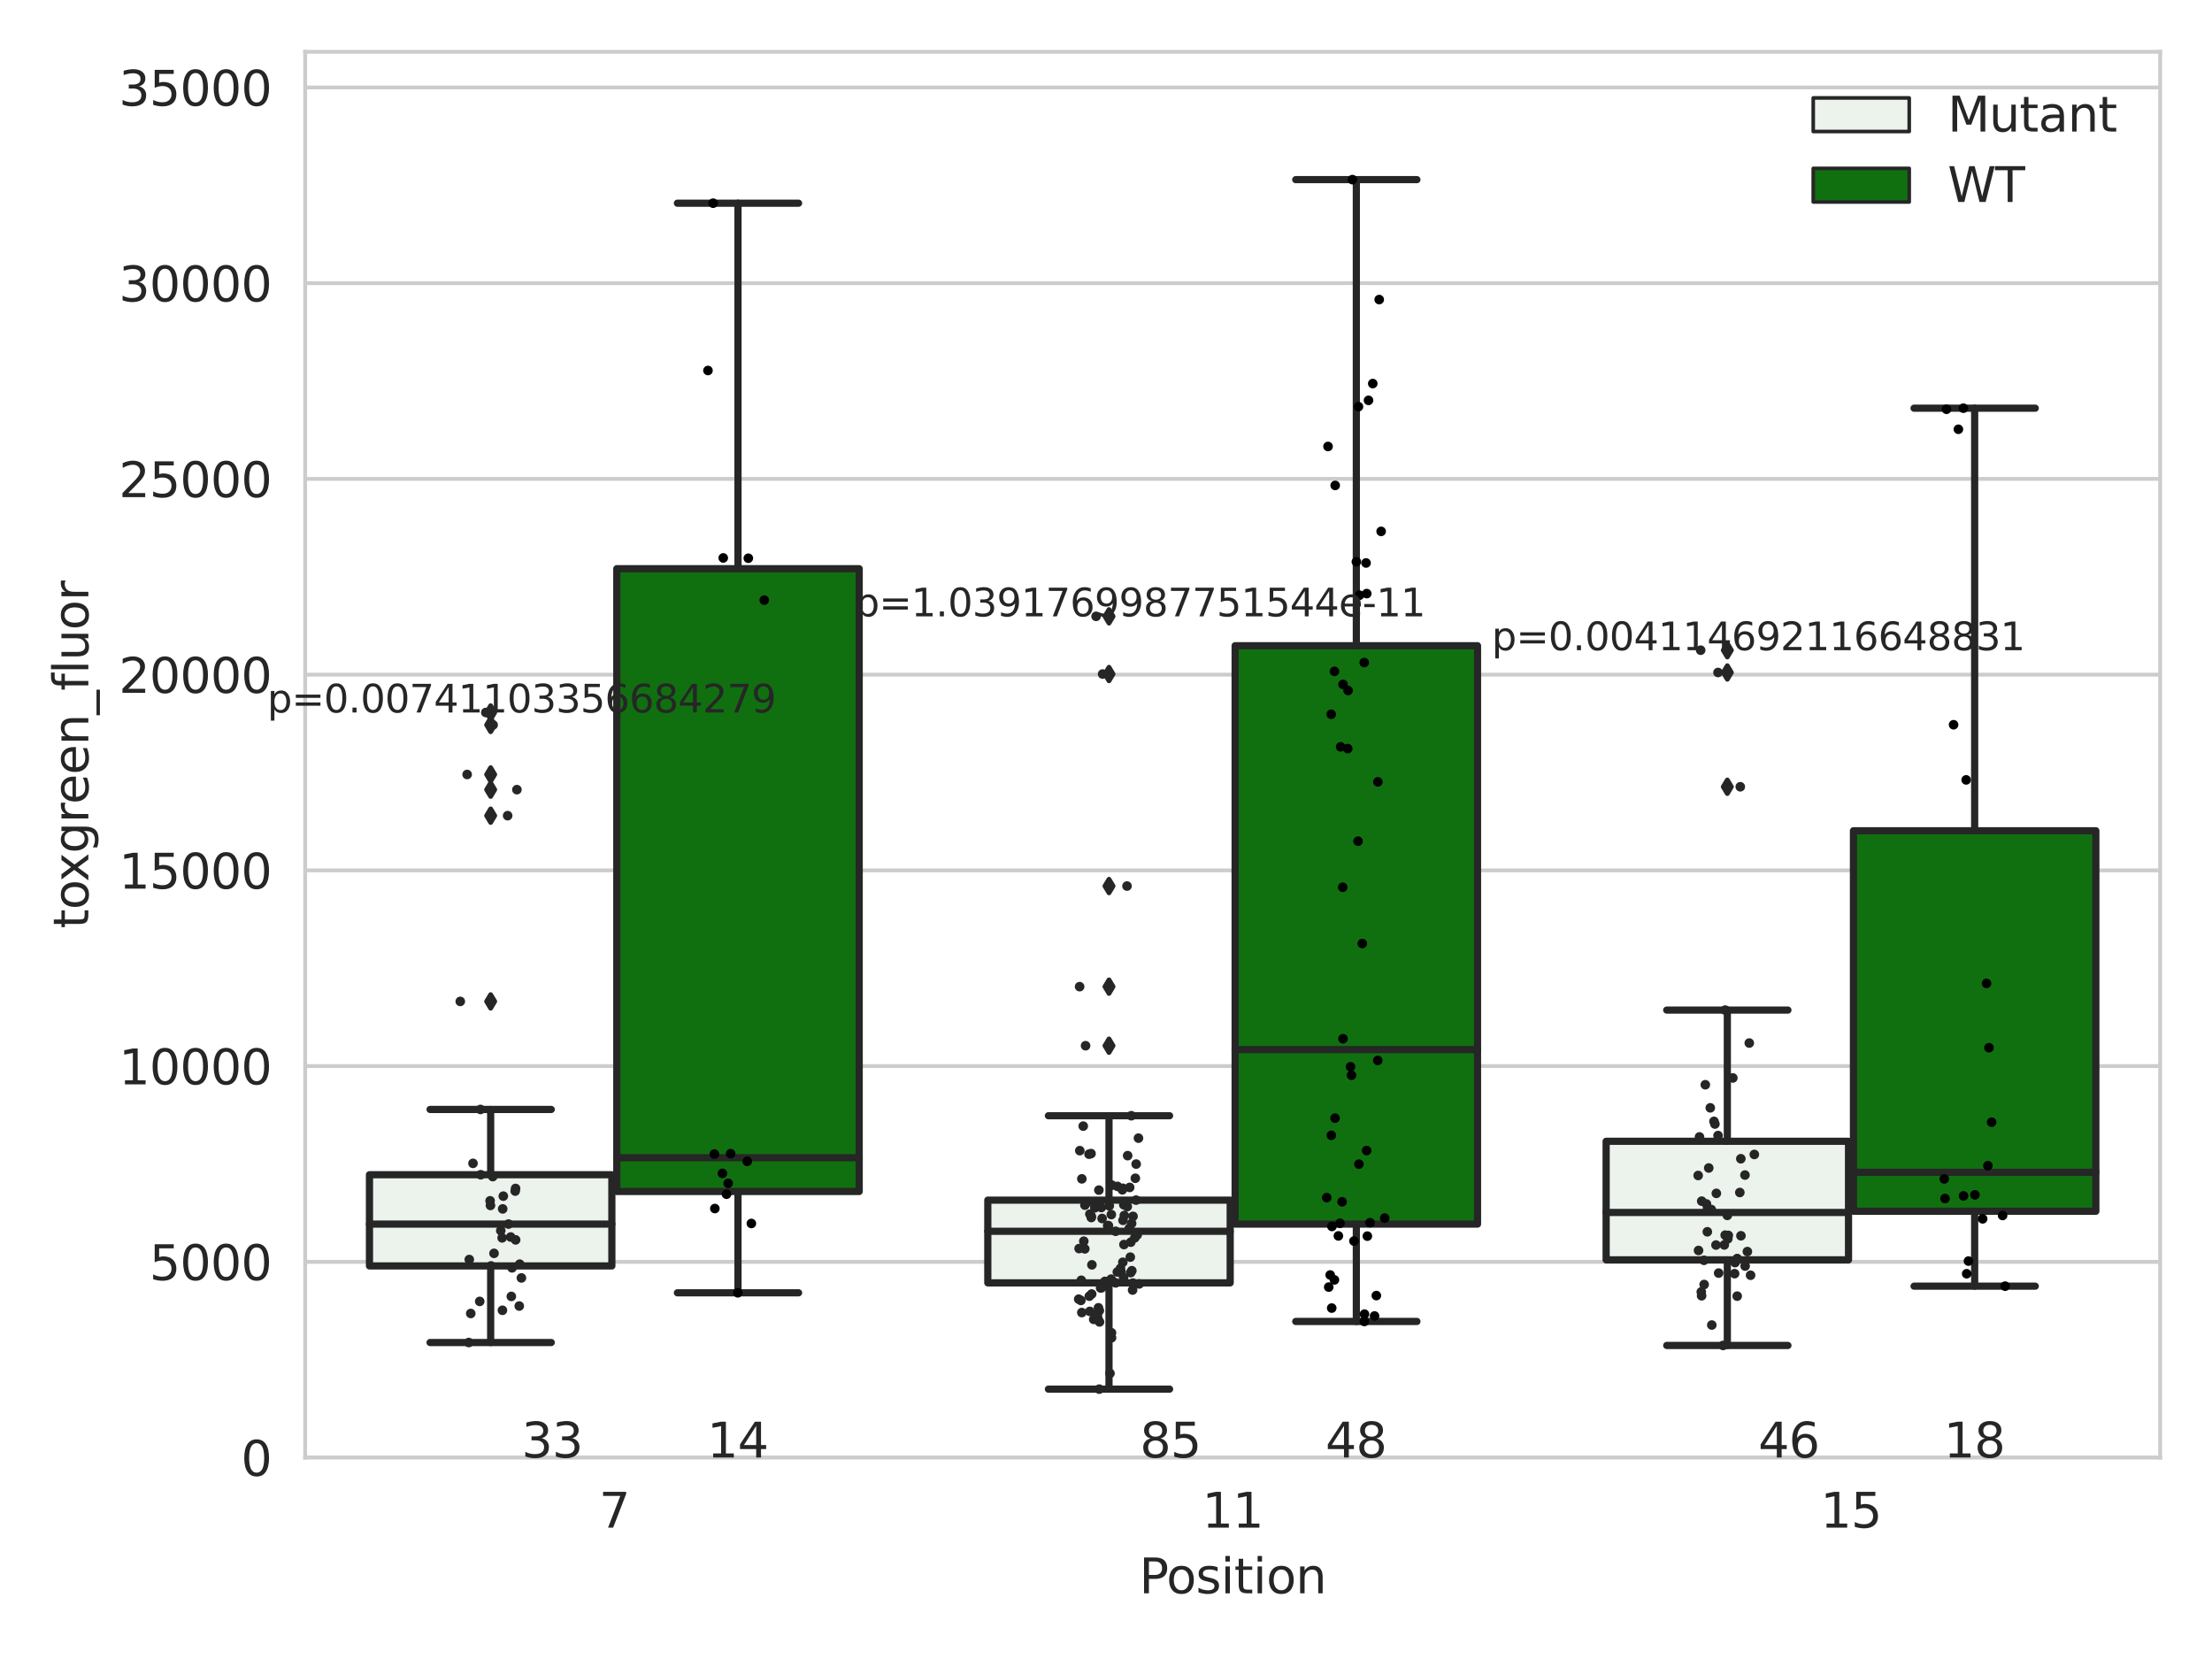 <?xml version="1.0" encoding="utf-8" standalone="no"?>
<!DOCTYPE svg PUBLIC "-//W3C//DTD SVG 1.1//EN"
  "http://www.w3.org/Graphics/SVG/1.1/DTD/svg11.dtd">
<svg xmlns:xlink="http://www.w3.org/1999/xlink" width="460.8pt" height="345.6pt" viewBox="0 0 460.8 345.6" xmlns="http://www.w3.org/2000/svg" version="1.1">
 <defs>
  <style type="text/css">*{stroke-linejoin: round; stroke-linecap: butt}</style>
 </defs>
 <g id="figure_1">
  <g id="patch_1">
   <path d="M 0 345.6 
L 460.8 345.6 
L 460.8 0 
L 0 0 
z
" style="fill: #ffffff"/>
  </g>
  <g id="axes_1">
   <g id="patch_2">
    <path d="M 63.571 303.64 
L 450 303.64 
L 450 10.8 
L 63.571 10.8 
z
" style="fill: #ffffff"/>
   </g>
   <g id="matplotlib.axis_1">
    <g id="xtick_1">
     <g id="text_1">
      <!-- 7 -->
      <g style="fill: #262626" transform="translate(124.795 318.238)scale(0.1 -0.1)">
       <defs>
        <path id="DejaVuSans-37" d="M 525 4666 
L 3525 4666 
L 3525 4397 
L 1831 0 
L 1172 0 
L 2766 4134 
L 525 4134 
L 525 4666 
z
" transform="scale(0.016)"/>
       </defs>
       <use xlink:href="#DejaVuSans-37"/>
      </g>
     </g>
    </g>
    <g id="xtick_2">
     <g id="text_2">
      <!-- 11 -->
      <g style="fill: #262626" transform="translate(250.423 318.238)scale(0.1 -0.1)">
       <defs>
        <path id="DejaVuSans-31" d="M 794 531 
L 1825 531 
L 1825 4091 
L 703 3866 
L 703 4441 
L 1819 4666 
L 2450 4666 
L 2450 531 
L 3481 531 
L 3481 0 
L 794 0 
L 794 531 
z
" transform="scale(0.016)"/>
       </defs>
       <use xlink:href="#DejaVuSans-31"/>
       <use xlink:href="#DejaVuSans-31" x="63.623"/>
      </g>
     </g>
    </g>
    <g id="xtick_3">
     <g id="text_3">
      <!-- 15 -->
      <g style="fill: #262626" transform="translate(379.233 318.238)scale(0.1 -0.1)">
       <defs>
        <path id="DejaVuSans-35" d="M 691 4666 
L 3169 4666 
L 3169 4134 
L 1269 4134 
L 1269 2991 
Q 1406 3038 1543 3061 
Q 1681 3084 1819 3084 
Q 2600 3084 3056 2656 
Q 3513 2228 3513 1497 
Q 3513 744 3044 326 
Q 2575 -91 1722 -91 
Q 1428 -91 1123 -41 
Q 819 9 494 109 
L 494 744 
Q 775 591 1075 516 
Q 1375 441 1709 441 
Q 2250 441 2565 725 
Q 2881 1009 2881 1497 
Q 2881 1984 2565 2268 
Q 2250 2553 1709 2553 
Q 1456 2553 1204 2497 
Q 953 2441 691 2322 
L 691 4666 
z
" transform="scale(0.016)"/>
       </defs>
       <use xlink:href="#DejaVuSans-31"/>
       <use xlink:href="#DejaVuSans-35" x="63.623"/>
      </g>
     </g>
    </g>
    <g id="text_4">
     <!-- Position -->
     <g style="fill: #262626" transform="translate(237.322 331.917)scale(0.1 -0.1)">
      <defs>
       <path id="DejaVuSans-50" d="M 1259 4147 
L 1259 2394 
L 2053 2394 
Q 2494 2394 2734 2622 
Q 2975 2850 2975 3272 
Q 2975 3691 2734 3919 
Q 2494 4147 2053 4147 
L 1259 4147 
z
M 628 4666 
L 2053 4666 
Q 2838 4666 3239 4311 
Q 3641 3956 3641 3272 
Q 3641 2581 3239 2228 
Q 2838 1875 2053 1875 
L 1259 1875 
L 1259 0 
L 628 0 
L 628 4666 
z
" transform="scale(0.016)"/>
       <path id="DejaVuSans-6f" d="M 1959 3097 
Q 1497 3097 1228 2736 
Q 959 2375 959 1747 
Q 959 1119 1226 758 
Q 1494 397 1959 397 
Q 2419 397 2687 759 
Q 2956 1122 2956 1747 
Q 2956 2369 2687 2733 
Q 2419 3097 1959 3097 
z
M 1959 3584 
Q 2709 3584 3137 3096 
Q 3566 2609 3566 1747 
Q 3566 888 3137 398 
Q 2709 -91 1959 -91 
Q 1206 -91 779 398 
Q 353 888 353 1747 
Q 353 2609 779 3096 
Q 1206 3584 1959 3584 
z
" transform="scale(0.016)"/>
       <path id="DejaVuSans-73" d="M 2834 3397 
L 2834 2853 
Q 2591 2978 2328 3040 
Q 2066 3103 1784 3103 
Q 1356 3103 1142 2972 
Q 928 2841 928 2578 
Q 928 2378 1081 2264 
Q 1234 2150 1697 2047 
L 1894 2003 
Q 2506 1872 2764 1633 
Q 3022 1394 3022 966 
Q 3022 478 2636 193 
Q 2250 -91 1575 -91 
Q 1294 -91 989 -36 
Q 684 19 347 128 
L 347 722 
Q 666 556 975 473 
Q 1284 391 1588 391 
Q 1994 391 2212 530 
Q 2431 669 2431 922 
Q 2431 1156 2273 1281 
Q 2116 1406 1581 1522 
L 1381 1569 
Q 847 1681 609 1914 
Q 372 2147 372 2553 
Q 372 3047 722 3315 
Q 1072 3584 1716 3584 
Q 2034 3584 2315 3537 
Q 2597 3491 2834 3397 
z
" transform="scale(0.016)"/>
       <path id="DejaVuSans-69" d="M 603 3500 
L 1178 3500 
L 1178 0 
L 603 0 
L 603 3500 
z
M 603 4863 
L 1178 4863 
L 1178 4134 
L 603 4134 
L 603 4863 
z
" transform="scale(0.016)"/>
       <path id="DejaVuSans-74" d="M 1172 4494 
L 1172 3500 
L 2356 3500 
L 2356 3053 
L 1172 3053 
L 1172 1153 
Q 1172 725 1289 603 
Q 1406 481 1766 481 
L 2356 481 
L 2356 0 
L 1766 0 
Q 1100 0 847 248 
Q 594 497 594 1153 
L 594 3053 
L 172 3053 
L 172 3500 
L 594 3500 
L 594 4494 
L 1172 4494 
z
" transform="scale(0.016)"/>
       <path id="DejaVuSans-6e" d="M 3513 2113 
L 3513 0 
L 2938 0 
L 2938 2094 
Q 2938 2591 2744 2837 
Q 2550 3084 2163 3084 
Q 1697 3084 1428 2787 
Q 1159 2491 1159 1978 
L 1159 0 
L 581 0 
L 581 3500 
L 1159 3500 
L 1159 2956 
Q 1366 3272 1645 3428 
Q 1925 3584 2291 3584 
Q 2894 3584 3203 3211 
Q 3513 2838 3513 2113 
z
" transform="scale(0.016)"/>
      </defs>
      <use xlink:href="#DejaVuSans-50"/>
      <use xlink:href="#DejaVuSans-6f" x="56.678"/>
      <use xlink:href="#DejaVuSans-73" x="117.859"/>
      <use xlink:href="#DejaVuSans-69" x="169.959"/>
      <use xlink:href="#DejaVuSans-74" x="197.742"/>
      <use xlink:href="#DejaVuSans-69" x="236.951"/>
      <use xlink:href="#DejaVuSans-6f" x="264.734"/>
      <use xlink:href="#DejaVuSans-6e" x="325.916"/>
     </g>
    </g>
   </g>
   <g id="matplotlib.axis_2">
    <g id="ytick_1">
     <g id="line2d_1">
      <path d="M 63.571 303.64 
L 450 303.64 
" clip-path="url(#p6d0be39a05)" style="fill: none; stroke: #cccccc; stroke-width: 0.8; stroke-linecap: round"/>
     </g>
     <g id="text_5">
      <!-- 0 -->
      <g style="fill: #262626" transform="translate(50.209 307.439)scale(0.1 -0.1)">
       <defs>
        <path id="DejaVuSans-30" d="M 2034 4250 
Q 1547 4250 1301 3770 
Q 1056 3291 1056 2328 
Q 1056 1369 1301 889 
Q 1547 409 2034 409 
Q 2525 409 2770 889 
Q 3016 1369 3016 2328 
Q 3016 3291 2770 3770 
Q 2525 4250 2034 4250 
z
M 2034 4750 
Q 2819 4750 3233 4129 
Q 3647 3509 3647 2328 
Q 3647 1150 3233 529 
Q 2819 -91 2034 -91 
Q 1250 -91 836 529 
Q 422 1150 422 2328 
Q 422 3509 836 4129 
Q 1250 4750 2034 4750 
z
" transform="scale(0.016)"/>
       </defs>
       <use xlink:href="#DejaVuSans-30"/>
      </g>
     </g>
    </g>
    <g id="ytick_2">
     <g id="line2d_2">
      <path d="M 63.571 262.865 
L 450 262.865 
" clip-path="url(#p6d0be39a05)" style="fill: none; stroke: #cccccc; stroke-width: 0.8; stroke-linecap: round"/>
     </g>
     <g id="text_6">
      <!-- 5000 -->
      <g style="fill: #262626" transform="translate(31.121 266.664)scale(0.1 -0.1)">
       <use xlink:href="#DejaVuSans-35"/>
       <use xlink:href="#DejaVuSans-30" x="63.623"/>
       <use xlink:href="#DejaVuSans-30" x="127.246"/>
       <use xlink:href="#DejaVuSans-30" x="190.869"/>
      </g>
     </g>
    </g>
    <g id="ytick_3">
     <g id="line2d_3">
      <path d="M 63.571 222.09 
L 450 222.09 
" clip-path="url(#p6d0be39a05)" style="fill: none; stroke: #cccccc; stroke-width: 0.8; stroke-linecap: round"/>
     </g>
     <g id="text_7">
      <!-- 10000 -->
      <g style="fill: #262626" transform="translate(24.759 225.889)scale(0.1 -0.1)">
       <use xlink:href="#DejaVuSans-31"/>
       <use xlink:href="#DejaVuSans-30" x="63.623"/>
       <use xlink:href="#DejaVuSans-30" x="127.246"/>
       <use xlink:href="#DejaVuSans-30" x="190.869"/>
       <use xlink:href="#DejaVuSans-30" x="254.492"/>
      </g>
     </g>
    </g>
    <g id="ytick_4">
     <g id="line2d_4">
      <path d="M 63.571 181.315 
L 450 181.315 
" clip-path="url(#p6d0be39a05)" style="fill: none; stroke: #cccccc; stroke-width: 0.8; stroke-linecap: round"/>
     </g>
     <g id="text_8">
      <!-- 15000 -->
      <g style="fill: #262626" transform="translate(24.759 185.114)scale(0.1 -0.1)">
       <use xlink:href="#DejaVuSans-31"/>
       <use xlink:href="#DejaVuSans-35" x="63.623"/>
       <use xlink:href="#DejaVuSans-30" x="127.246"/>
       <use xlink:href="#DejaVuSans-30" x="190.869"/>
       <use xlink:href="#DejaVuSans-30" x="254.492"/>
      </g>
     </g>
    </g>
    <g id="ytick_5">
     <g id="line2d_5">
      <path d="M 63.571 140.539 
L 450 140.539 
" clip-path="url(#p6d0be39a05)" style="fill: none; stroke: #cccccc; stroke-width: 0.8; stroke-linecap: round"/>
     </g>
     <g id="text_9">
      <!-- 20000 -->
      <g style="fill: #262626" transform="translate(24.759 144.339)scale(0.1 -0.1)">
       <defs>
        <path id="DejaVuSans-32" d="M 1228 531 
L 3431 531 
L 3431 0 
L 469 0 
L 469 531 
Q 828 903 1448 1529 
Q 2069 2156 2228 2338 
Q 2531 2678 2651 2914 
Q 2772 3150 2772 3378 
Q 2772 3750 2511 3984 
Q 2250 4219 1831 4219 
Q 1534 4219 1204 4116 
Q 875 4013 500 3803 
L 500 4441 
Q 881 4594 1212 4672 
Q 1544 4750 1819 4750 
Q 2544 4750 2975 4387 
Q 3406 4025 3406 3419 
Q 3406 3131 3298 2873 
Q 3191 2616 2906 2266 
Q 2828 2175 2409 1742 
Q 1991 1309 1228 531 
z
" transform="scale(0.016)"/>
       </defs>
       <use xlink:href="#DejaVuSans-32"/>
       <use xlink:href="#DejaVuSans-30" x="63.623"/>
       <use xlink:href="#DejaVuSans-30" x="127.246"/>
       <use xlink:href="#DejaVuSans-30" x="190.869"/>
       <use xlink:href="#DejaVuSans-30" x="254.492"/>
      </g>
     </g>
    </g>
    <g id="ytick_6">
     <g id="line2d_6">
      <path d="M 63.571 99.764 
L 450 99.764 
" clip-path="url(#p6d0be39a05)" style="fill: none; stroke: #cccccc; stroke-width: 0.8; stroke-linecap: round"/>
     </g>
     <g id="text_10">
      <!-- 25000 -->
      <g style="fill: #262626" transform="translate(24.759 103.564)scale(0.1 -0.1)">
       <use xlink:href="#DejaVuSans-32"/>
       <use xlink:href="#DejaVuSans-35" x="63.623"/>
       <use xlink:href="#DejaVuSans-30" x="127.246"/>
       <use xlink:href="#DejaVuSans-30" x="190.869"/>
       <use xlink:href="#DejaVuSans-30" x="254.492"/>
      </g>
     </g>
    </g>
    <g id="ytick_7">
     <g id="line2d_7">
      <path d="M 63.571 58.989 
L 450 58.989 
" clip-path="url(#p6d0be39a05)" style="fill: none; stroke: #cccccc; stroke-width: 0.8; stroke-linecap: round"/>
     </g>
     <g id="text_11">
      <!-- 30000 -->
      <g style="fill: #262626" transform="translate(24.759 62.788)scale(0.1 -0.1)">
       <defs>
        <path id="DejaVuSans-33" d="M 2597 2516 
Q 3050 2419 3304 2112 
Q 3559 1806 3559 1356 
Q 3559 666 3084 287 
Q 2609 -91 1734 -91 
Q 1441 -91 1130 -33 
Q 819 25 488 141 
L 488 750 
Q 750 597 1062 519 
Q 1375 441 1716 441 
Q 2309 441 2620 675 
Q 2931 909 2931 1356 
Q 2931 1769 2642 2001 
Q 2353 2234 1838 2234 
L 1294 2234 
L 1294 2753 
L 1863 2753 
Q 2328 2753 2575 2939 
Q 2822 3125 2822 3475 
Q 2822 3834 2567 4026 
Q 2313 4219 1838 4219 
Q 1578 4219 1281 4162 
Q 984 4106 628 3988 
L 628 4550 
Q 988 4650 1302 4700 
Q 1616 4750 1894 4750 
Q 2613 4750 3031 4423 
Q 3450 4097 3450 3541 
Q 3450 3153 3228 2886 
Q 3006 2619 2597 2516 
z
" transform="scale(0.016)"/>
       </defs>
       <use xlink:href="#DejaVuSans-33"/>
       <use xlink:href="#DejaVuSans-30" x="63.623"/>
       <use xlink:href="#DejaVuSans-30" x="127.246"/>
       <use xlink:href="#DejaVuSans-30" x="190.869"/>
       <use xlink:href="#DejaVuSans-30" x="254.492"/>
      </g>
     </g>
    </g>
    <g id="ytick_8">
     <g id="line2d_8">
      <path d="M 63.571 18.214 
L 450 18.214 
" clip-path="url(#p6d0be39a05)" style="fill: none; stroke: #cccccc; stroke-width: 0.8; stroke-linecap: round"/>
     </g>
     <g id="text_12">
      <!-- 35000 -->
      <g style="fill: #262626" transform="translate(24.759 22.013)scale(0.1 -0.1)">
       <use xlink:href="#DejaVuSans-33"/>
       <use xlink:href="#DejaVuSans-35" x="63.623"/>
       <use xlink:href="#DejaVuSans-30" x="127.246"/>
       <use xlink:href="#DejaVuSans-30" x="190.869"/>
       <use xlink:href="#DejaVuSans-30" x="254.492"/>
      </g>
     </g>
    </g>
    <g id="text_13">
     <!-- toxgreen_fluor -->
     <g style="fill: #262626" transform="translate(18.401 193.415)rotate(-90)scale(0.1 -0.1)">
      <defs>
       <path id="DejaVuSans-78" d="M 3513 3500 
L 2247 1797 
L 3578 0 
L 2900 0 
L 1881 1375 
L 863 0 
L 184 0 
L 1544 1831 
L 300 3500 
L 978 3500 
L 1906 2253 
L 2834 3500 
L 3513 3500 
z
" transform="scale(0.016)"/>
       <path id="DejaVuSans-67" d="M 2906 1791 
Q 2906 2416 2648 2759 
Q 2391 3103 1925 3103 
Q 1463 3103 1205 2759 
Q 947 2416 947 1791 
Q 947 1169 1205 825 
Q 1463 481 1925 481 
Q 2391 481 2648 825 
Q 2906 1169 2906 1791 
z
M 3481 434 
Q 3481 -459 3084 -895 
Q 2688 -1331 1869 -1331 
Q 1566 -1331 1297 -1286 
Q 1028 -1241 775 -1147 
L 775 -588 
Q 1028 -725 1275 -790 
Q 1522 -856 1778 -856 
Q 2344 -856 2625 -561 
Q 2906 -266 2906 331 
L 2906 616 
Q 2728 306 2450 153 
Q 2172 0 1784 0 
Q 1141 0 747 490 
Q 353 981 353 1791 
Q 353 2603 747 3093 
Q 1141 3584 1784 3584 
Q 2172 3584 2450 3431 
Q 2728 3278 2906 2969 
L 2906 3500 
L 3481 3500 
L 3481 434 
z
" transform="scale(0.016)"/>
       <path id="DejaVuSans-72" d="M 2631 2963 
Q 2534 3019 2420 3045 
Q 2306 3072 2169 3072 
Q 1681 3072 1420 2755 
Q 1159 2438 1159 1844 
L 1159 0 
L 581 0 
L 581 3500 
L 1159 3500 
L 1159 2956 
Q 1341 3275 1631 3429 
Q 1922 3584 2338 3584 
Q 2397 3584 2469 3576 
Q 2541 3569 2628 3553 
L 2631 2963 
z
" transform="scale(0.016)"/>
       <path id="DejaVuSans-65" d="M 3597 1894 
L 3597 1613 
L 953 1613 
Q 991 1019 1311 708 
Q 1631 397 2203 397 
Q 2534 397 2845 478 
Q 3156 559 3463 722 
L 3463 178 
Q 3153 47 2828 -22 
Q 2503 -91 2169 -91 
Q 1331 -91 842 396 
Q 353 884 353 1716 
Q 353 2575 817 3079 
Q 1281 3584 2069 3584 
Q 2775 3584 3186 3129 
Q 3597 2675 3597 1894 
z
M 3022 2063 
Q 3016 2534 2758 2815 
Q 2500 3097 2075 3097 
Q 1594 3097 1305 2825 
Q 1016 2553 972 2059 
L 3022 2063 
z
" transform="scale(0.016)"/>
       <path id="DejaVuSans-5f" d="M 3263 -1063 
L 3263 -1509 
L -63 -1509 
L -63 -1063 
L 3263 -1063 
z
" transform="scale(0.016)"/>
       <path id="DejaVuSans-66" d="M 2375 4863 
L 2375 4384 
L 1825 4384 
Q 1516 4384 1395 4259 
Q 1275 4134 1275 3809 
L 1275 3500 
L 2222 3500 
L 2222 3053 
L 1275 3053 
L 1275 0 
L 697 0 
L 697 3053 
L 147 3053 
L 147 3500 
L 697 3500 
L 697 3744 
Q 697 4328 969 4595 
Q 1241 4863 1831 4863 
L 2375 4863 
z
" transform="scale(0.016)"/>
       <path id="DejaVuSans-6c" d="M 603 4863 
L 1178 4863 
L 1178 0 
L 603 0 
L 603 4863 
z
" transform="scale(0.016)"/>
       <path id="DejaVuSans-75" d="M 544 1381 
L 544 3500 
L 1119 3500 
L 1119 1403 
Q 1119 906 1312 657 
Q 1506 409 1894 409 
Q 2359 409 2629 706 
Q 2900 1003 2900 1516 
L 2900 3500 
L 3475 3500 
L 3475 0 
L 2900 0 
L 2900 538 
Q 2691 219 2414 64 
Q 2138 -91 1772 -91 
Q 1169 -91 856 284 
Q 544 659 544 1381 
z
M 1991 3584 
L 1991 3584 
z
" transform="scale(0.016)"/>
      </defs>
      <use xlink:href="#DejaVuSans-74"/>
      <use xlink:href="#DejaVuSans-6f" x="39.209"/>
      <use xlink:href="#DejaVuSans-78" x="97.266"/>
      <use xlink:href="#DejaVuSans-67" x="156.445"/>
      <use xlink:href="#DejaVuSans-72" x="219.922"/>
      <use xlink:href="#DejaVuSans-65" x="258.785"/>
      <use xlink:href="#DejaVuSans-65" x="320.309"/>
      <use xlink:href="#DejaVuSans-6e" x="381.832"/>
      <use xlink:href="#DejaVuSans-5f" x="445.211"/>
      <use xlink:href="#DejaVuSans-66" x="495.211"/>
      <use xlink:href="#DejaVuSans-6c" x="530.416"/>
      <use xlink:href="#DejaVuSans-75" x="558.199"/>
      <use xlink:href="#DejaVuSans-6f" x="621.578"/>
      <use xlink:href="#DejaVuSans-72" x="682.76"/>
     </g>
    </g>
   </g>
   <g id="patch_3">
    <path d="M 76.967 263.718 
L 127.461 263.718 
L 127.461 244.721 
L 76.967 244.721 
L 76.967 263.718 
z
" clip-path="url(#p6d0be39a05)" style="fill: #ecf2ec; stroke: #262626; stroke-width: 1.5; stroke-linejoin: miter"/>
   </g>
   <g id="patch_4">
    <path d="M 128.491 248.208 
L 178.985 248.208 
L 178.985 118.471 
L 128.491 118.471 
L 128.491 248.208 
z
" clip-path="url(#p6d0be39a05)" style="fill: #107010; stroke: #262626; stroke-width: 1.5; stroke-linejoin: miter"/>
   </g>
   <g id="patch_5">
    <path d="M 205.777 267.246 
L 256.27 267.246 
L 256.27 250.009 
L 205.777 250.009 
L 205.777 267.246 
z
" clip-path="url(#p6d0be39a05)" style="fill: #ecf2ec; stroke: #262626; stroke-width: 1.5; stroke-linejoin: miter"/>
   </g>
   <g id="patch_6">
    <path d="M 257.301 255.001 
L 307.794 255.001 
L 307.794 134.516 
L 257.301 134.516 
L 257.301 255.001 
z
" clip-path="url(#p6d0be39a05)" style="fill: #107010; stroke: #262626; stroke-width: 1.5; stroke-linejoin: miter"/>
   </g>
   <g id="patch_7">
    <path d="M 334.587 262.454 
L 385.08 262.454 
L 385.08 237.753 
L 334.587 237.753 
L 334.587 262.454 
z
" clip-path="url(#p6d0be39a05)" style="fill: #ecf2ec; stroke: #262626; stroke-width: 1.5; stroke-linejoin: miter"/>
   </g>
   <g id="patch_8">
    <path d="M 386.11 252.323 
L 436.604 252.323 
L 436.604 173.063 
L 386.11 173.063 
L 386.11 252.323 
z
" clip-path="url(#p6d0be39a05)" style="fill: #107010; stroke: #262626; stroke-width: 1.5; stroke-linejoin: miter"/>
   </g>
   <g id="patch_9">
    <path d="M 127.976 303.64 
L 127.976 303.64 
L 127.976 303.64 
L 127.976 303.64 
z
" clip-path="url(#p6d0be39a05)" style="fill: #ecf2ec; stroke: #262626; stroke-width: 0.75; stroke-linejoin: miter"/>
   </g>
   <g id="patch_10">
    <path d="M 127.976 303.64 
L 127.976 303.64 
L 127.976 303.64 
L 127.976 303.64 
z
" clip-path="url(#p6d0be39a05)" style="fill: #107010; stroke: #262626; stroke-width: 0.75; stroke-linejoin: miter"/>
   </g>
   <g id="PathCollection_1"/>
   <g id="PathCollection_2"/>
   <g id="line2d_9">
    <path d="M 102.214 263.718 
L 102.214 279.671 
" clip-path="url(#p6d0be39a05)" style="fill: none; stroke: #262626; stroke-width: 1.5; stroke-linecap: round"/>
   </g>
   <g id="line2d_10">
    <path d="M 102.214 244.721 
L 102.214 231.119 
" clip-path="url(#p6d0be39a05)" style="fill: none; stroke: #262626; stroke-width: 1.5; stroke-linecap: round"/>
   </g>
   <g id="line2d_11">
    <path d="M 89.591 279.671 
L 114.837 279.671 
" clip-path="url(#p6d0be39a05)" style="fill: none; stroke: #262626; stroke-width: 1.5; stroke-linecap: round"/>
   </g>
   <g id="line2d_12">
    <path d="M 89.591 231.119 
L 114.837 231.119 
" clip-path="url(#p6d0be39a05)" style="fill: none; stroke: #262626; stroke-width: 1.5; stroke-linecap: round"/>
   </g>
   <g id="line2d_13">
    <defs>
     <path id="m6d7e8d13d9" d="M -0 1.414 
L 0.849 0 
L 0 -1.414 
L -0.849 -0 
z
" style="stroke: #262626; stroke-linejoin: miter"/>
    </defs>
    <g clip-path="url(#p6d0be39a05)">
     <use xlink:href="#m6d7e8d13d9" x="102.214" y="164.5" style="fill: #262626; stroke: #262626; stroke-linejoin: miter"/>
     <use xlink:href="#m6d7e8d13d9" x="102.214" y="148.423" style="fill: #262626; stroke: #262626; stroke-linejoin: miter"/>
     <use xlink:href="#m6d7e8d13d9" x="102.214" y="169.918" style="fill: #262626; stroke: #262626; stroke-linejoin: miter"/>
     <use xlink:href="#m6d7e8d13d9" x="102.214" y="208.613" style="fill: #262626; stroke: #262626; stroke-linejoin: miter"/>
     <use xlink:href="#m6d7e8d13d9" x="102.214" y="161.337" style="fill: #262626; stroke: #262626; stroke-linejoin: miter"/>
     <use xlink:href="#m6d7e8d13d9" x="102.214" y="151.016" style="fill: #262626; stroke: #262626; stroke-linejoin: miter"/>
    </g>
   </g>
   <g id="line2d_14">
    <path d="M 153.738 248.208 
L 153.738 269.314 
" clip-path="url(#p6d0be39a05)" style="fill: none; stroke: #262626; stroke-width: 1.5; stroke-linecap: round"/>
   </g>
   <g id="line2d_15">
    <path d="M 153.738 118.471 
L 153.738 42.329 
" clip-path="url(#p6d0be39a05)" style="fill: none; stroke: #262626; stroke-width: 1.5; stroke-linecap: round"/>
   </g>
   <g id="line2d_16">
    <path d="M 141.115 269.314 
L 166.361 269.314 
" clip-path="url(#p6d0be39a05)" style="fill: none; stroke: #262626; stroke-width: 1.5; stroke-linecap: round"/>
   </g>
   <g id="line2d_17">
    <path d="M 141.115 42.329 
L 166.361 42.329 
" clip-path="url(#p6d0be39a05)" style="fill: none; stroke: #262626; stroke-width: 1.5; stroke-linecap: round"/>
   </g>
   <g id="line2d_18"/>
   <g id="line2d_19">
    <path d="M 231.024 267.246 
L 231.024 289.383 
" clip-path="url(#p6d0be39a05)" style="fill: none; stroke: #262626; stroke-width: 1.5; stroke-linecap: round"/>
   </g>
   <g id="line2d_20">
    <path d="M 231.024 250.009 
L 231.024 232.428 
" clip-path="url(#p6d0be39a05)" style="fill: none; stroke: #262626; stroke-width: 1.5; stroke-linecap: round"/>
   </g>
   <g id="line2d_21">
    <path d="M 218.4 289.383 
L 243.647 289.383 
" clip-path="url(#p6d0be39a05)" style="fill: none; stroke: #262626; stroke-width: 1.5; stroke-linecap: round"/>
   </g>
   <g id="line2d_22">
    <path d="M 218.4 232.428 
L 243.647 232.428 
" clip-path="url(#p6d0be39a05)" style="fill: none; stroke: #262626; stroke-width: 1.5; stroke-linecap: round"/>
   </g>
   <g id="line2d_23">
    <g clip-path="url(#p6d0be39a05)">
     <use xlink:href="#m6d7e8d13d9" x="231.024" y="184.581" style="fill: #262626; stroke: #262626; stroke-linejoin: miter"/>
     <use xlink:href="#m6d7e8d13d9" x="231.024" y="128.394" style="fill: #262626; stroke: #262626; stroke-linejoin: miter"/>
     <use xlink:href="#m6d7e8d13d9" x="231.024" y="140.414" style="fill: #262626; stroke: #262626; stroke-linejoin: miter"/>
     <use xlink:href="#m6d7e8d13d9" x="231.024" y="217.84" style="fill: #262626; stroke: #262626; stroke-linejoin: miter"/>
     <use xlink:href="#m6d7e8d13d9" x="231.024" y="205.536" style="fill: #262626; stroke: #262626; stroke-linejoin: miter"/>
    </g>
   </g>
   <g id="line2d_24">
    <path d="M 282.548 255.001 
L 282.548 275.282 
" clip-path="url(#p6d0be39a05)" style="fill: none; stroke: #262626; stroke-width: 1.5; stroke-linecap: round"/>
   </g>
   <g id="line2d_25">
    <path d="M 282.548 134.516 
L 282.548 37.422 
" clip-path="url(#p6d0be39a05)" style="fill: none; stroke: #262626; stroke-width: 1.5; stroke-linecap: round"/>
   </g>
   <g id="line2d_26">
    <path d="M 269.924 275.282 
L 295.171 275.282 
" clip-path="url(#p6d0be39a05)" style="fill: none; stroke: #262626; stroke-width: 1.5; stroke-linecap: round"/>
   </g>
   <g id="line2d_27">
    <path d="M 269.924 37.422 
L 295.171 37.422 
" clip-path="url(#p6d0be39a05)" style="fill: none; stroke: #262626; stroke-width: 1.5; stroke-linecap: round"/>
   </g>
   <g id="line2d_28"/>
   <g id="line2d_29">
    <path d="M 359.833 262.454 
L 359.833 280.283 
" clip-path="url(#p6d0be39a05)" style="fill: none; stroke: #262626; stroke-width: 1.5; stroke-linecap: round"/>
   </g>
   <g id="line2d_30">
    <path d="M 359.833 237.753 
L 359.833 210.421 
" clip-path="url(#p6d0be39a05)" style="fill: none; stroke: #262626; stroke-width: 1.5; stroke-linecap: round"/>
   </g>
   <g id="line2d_31">
    <path d="M 347.21 280.283 
L 372.457 280.283 
" clip-path="url(#p6d0be39a05)" style="fill: none; stroke: #262626; stroke-width: 1.5; stroke-linecap: round"/>
   </g>
   <g id="line2d_32">
    <path d="M 347.21 210.421 
L 372.457 210.421 
" clip-path="url(#p6d0be39a05)" style="fill: none; stroke: #262626; stroke-width: 1.5; stroke-linecap: round"/>
   </g>
   <g id="line2d_33">
    <g clip-path="url(#p6d0be39a05)">
     <use xlink:href="#m6d7e8d13d9" x="359.833" y="135.45" style="fill: #262626; stroke: #262626; stroke-linejoin: miter"/>
     <use xlink:href="#m6d7e8d13d9" x="359.833" y="140.09" style="fill: #262626; stroke: #262626; stroke-linejoin: miter"/>
     <use xlink:href="#m6d7e8d13d9" x="359.833" y="163.898" style="fill: #262626; stroke: #262626; stroke-linejoin: miter"/>
    </g>
   </g>
   <g id="line2d_34">
    <path d="M 411.357 252.323 
L 411.357 267.932 
" clip-path="url(#p6d0be39a05)" style="fill: none; stroke: #262626; stroke-width: 1.5; stroke-linecap: round"/>
   </g>
   <g id="line2d_35">
    <path d="M 411.357 173.063 
L 411.357 85.032 
" clip-path="url(#p6d0be39a05)" style="fill: none; stroke: #262626; stroke-width: 1.5; stroke-linecap: round"/>
   </g>
   <g id="line2d_36">
    <path d="M 398.734 267.932 
L 423.98 267.932 
" clip-path="url(#p6d0be39a05)" style="fill: none; stroke: #262626; stroke-width: 1.5; stroke-linecap: round"/>
   </g>
   <g id="line2d_37">
    <path d="M 398.734 85.032 
L 423.98 85.032 
" clip-path="url(#p6d0be39a05)" style="fill: none; stroke: #262626; stroke-width: 1.5; stroke-linecap: round"/>
   </g>
   <g id="line2d_38"/>
   <g id="line2d_39">
    <path d="M 76.967 254.997 
L 127.461 254.997 
" clip-path="url(#p6d0be39a05)" style="fill: none; stroke: #262626; stroke-width: 1.5; stroke-linecap: round"/>
   </g>
   <g id="line2d_40">
    <path d="M 128.491 241.171 
L 178.985 241.171 
" clip-path="url(#p6d0be39a05)" style="fill: none; stroke: #262626; stroke-width: 1.5; stroke-linecap: round"/>
   </g>
   <g id="line2d_41">
    <path d="M 205.777 256.5 
L 256.27 256.5 
" clip-path="url(#p6d0be39a05)" style="fill: none; stroke: #262626; stroke-width: 1.5; stroke-linecap: round"/>
   </g>
   <g id="line2d_42">
    <path d="M 257.301 218.652 
L 307.794 218.652 
" clip-path="url(#p6d0be39a05)" style="fill: none; stroke: #262626; stroke-width: 1.5; stroke-linecap: round"/>
   </g>
   <g id="line2d_43">
    <path d="M 334.587 252.576 
L 385.08 252.576 
" clip-path="url(#p6d0be39a05)" style="fill: none; stroke: #262626; stroke-width: 1.5; stroke-linecap: round"/>
   </g>
   <g id="line2d_44">
    <path d="M 386.11 244.212 
L 436.604 244.212 
" clip-path="url(#p6d0be39a05)" style="fill: none; stroke: #262626; stroke-width: 1.5; stroke-linecap: round"/>
   </g>
   <g id="patch_11">
    <path d="M 63.571 303.64 
L 63.571 10.8 
" style="fill: none; stroke: #cccccc; stroke-width: 0.8; stroke-linejoin: miter; stroke-linecap: square"/>
   </g>
   <g id="patch_12">
    <path d="M 450 303.64 
L 450 10.8 
" style="fill: none; stroke: #cccccc; stroke-width: 0.8; stroke-linejoin: miter; stroke-linecap: square"/>
   </g>
   <g id="patch_13">
    <path d="M 63.571 303.64 
L 450 303.64 
" style="fill: none; stroke: #cccccc; stroke-width: 0.8; stroke-linejoin: miter; stroke-linecap: square"/>
   </g>
   <g id="patch_14">
    <path d="M 63.571 10.8 
L 450 10.8 
" style="fill: none; stroke: #cccccc; stroke-width: 0.8; stroke-linejoin: miter; stroke-linecap: square"/>
   </g>
   <g id="PathCollection_3">
    <defs>
     <path id="C0_0_fc2737a1bc" d="M 0 1 
C 0.265 1 0.52 0.895 0.707 0.707 
C 0.895 0.52 1 0.265 1 -0 
C 1 -0.265 0.895 -0.52 0.707 -0.707 
C 0.52 -0.895 0.265 -1 0 -1 
C -0.265 -1 -0.52 -0.895 -0.707 -0.707 
C -0.895 -0.52 -1 -0.265 -1 0 
C -1 0.265 -0.895 0.52 -0.707 0.707 
C -0.52 0.895 -0.265 1 0 1 
z
"/>
    </defs>
    <g clip-path="url(#p6d0be39a05)">
     <use xlink:href="#C0_0_fc2737a1bc" x="102.282" y="263.718" style="fill: #262626"/>
    </g>
    <g clip-path="url(#p6d0be39a05)">
     <use xlink:href="#C0_0_fc2737a1bc" x="104.849" y="249.179" style="fill: #262626"/>
    </g>
    <g clip-path="url(#p6d0be39a05)">
     <use xlink:href="#C0_0_fc2737a1bc" x="102.656" y="245.109" style="fill: #262626"/>
    </g>
    <g clip-path="url(#p6d0be39a05)">
     <use xlink:href="#C0_0_fc2737a1bc" x="99.934" y="271.105" style="fill: #262626"/>
    </g>
    <g clip-path="url(#p6d0be39a05)">
     <use xlink:href="#C0_0_fc2737a1bc" x="106.67" y="264.115" style="fill: #262626"/>
    </g>
    <g clip-path="url(#p6d0be39a05)">
     <use xlink:href="#C0_0_fc2737a1bc" x="97.761" y="262.381" style="fill: #262626"/>
    </g>
    <g clip-path="url(#p6d0be39a05)">
     <use xlink:href="#C0_0_fc2737a1bc" x="98.534" y="242.35" style="fill: #262626"/>
    </g>
    <g clip-path="url(#p6d0be39a05)">
     <use xlink:href="#C0_0_fc2737a1bc" x="108.171" y="272.071" style="fill: #262626"/>
    </g>
    <g clip-path="url(#p6d0be39a05)">
     <use xlink:href="#C0_0_fc2737a1bc" x="107.681" y="164.5" style="fill: #262626"/>
    </g>
    <g clip-path="url(#p6d0be39a05)">
     <use xlink:href="#C0_0_fc2737a1bc" x="106.383" y="257.693" style="fill: #262626"/>
    </g>
    <g clip-path="url(#p6d0be39a05)">
     <use xlink:href="#C0_0_fc2737a1bc" x="104.72" y="251.836" style="fill: #262626"/>
    </g>
    <g clip-path="url(#p6d0be39a05)">
     <use xlink:href="#C0_0_fc2737a1bc" x="101.204" y="148.423" style="fill: #262626"/>
    </g>
    <g clip-path="url(#p6d0be39a05)">
     <use xlink:href="#C0_0_fc2737a1bc" x="108.618" y="266.217" style="fill: #262626"/>
    </g>
    <g clip-path="url(#p6d0be39a05)">
     <use xlink:href="#C0_0_fc2737a1bc" x="105.752" y="169.918" style="fill: #262626"/>
    </g>
    <g clip-path="url(#p6d0be39a05)">
     <use xlink:href="#C0_0_fc2737a1bc" x="95.883" y="208.613" style="fill: #262626"/>
    </g>
    <g clip-path="url(#p6d0be39a05)">
     <use xlink:href="#C0_0_fc2737a1bc" x="107.326" y="248.123" style="fill: #262626"/>
    </g>
    <g clip-path="url(#p6d0be39a05)">
     <use xlink:href="#C0_0_fc2737a1bc" x="105.934" y="254.997" style="fill: #262626"/>
    </g>
    <g clip-path="url(#p6d0be39a05)">
     <use xlink:href="#C0_0_fc2737a1bc" x="107.402" y="247.579" style="fill: #262626"/>
    </g>
    <g clip-path="url(#p6d0be39a05)">
     <use xlink:href="#C0_0_fc2737a1bc" x="102.916" y="261.095" style="fill: #262626"/>
    </g>
    <g clip-path="url(#p6d0be39a05)">
     <use xlink:href="#C0_0_fc2737a1bc" x="104.319" y="256.358" style="fill: #262626"/>
    </g>
    <g clip-path="url(#p6d0be39a05)">
     <use xlink:href="#C0_0_fc2737a1bc" x="108.268" y="263.348" style="fill: #262626"/>
    </g>
    <g clip-path="url(#p6d0be39a05)">
     <use xlink:href="#C0_0_fc2737a1bc" x="102.173" y="251.115" style="fill: #262626"/>
    </g>
    <g clip-path="url(#p6d0be39a05)">
     <use xlink:href="#C0_0_fc2737a1bc" x="100.15" y="244.721" style="fill: #262626"/>
    </g>
    <g clip-path="url(#p6d0be39a05)">
     <use xlink:href="#C0_0_fc2737a1bc" x="104.607" y="257.872" style="fill: #262626"/>
    </g>
    <g clip-path="url(#p6d0be39a05)">
     <use xlink:href="#C0_0_fc2737a1bc" x="102.098" y="250.15" style="fill: #262626"/>
    </g>
    <g clip-path="url(#p6d0be39a05)">
     <use xlink:href="#C0_0_fc2737a1bc" x="97.313" y="161.337" style="fill: #262626"/>
    </g>
    <g clip-path="url(#p6d0be39a05)">
     <use xlink:href="#C0_0_fc2737a1bc" x="102.726" y="151.016" style="fill: #262626"/>
    </g>
    <g clip-path="url(#p6d0be39a05)">
     <use xlink:href="#C0_0_fc2737a1bc" x="106.518" y="270.068" style="fill: #262626"/>
    </g>
    <g clip-path="url(#p6d0be39a05)">
     <use xlink:href="#C0_0_fc2737a1bc" x="104.669" y="272.958" style="fill: #262626"/>
    </g>
    <g clip-path="url(#p6d0be39a05)">
     <use xlink:href="#C0_0_fc2737a1bc" x="98.068" y="273.623" style="fill: #262626"/>
    </g>
    <g clip-path="url(#p6d0be39a05)">
     <use xlink:href="#C0_0_fc2737a1bc" x="107.418" y="258.292" style="fill: #262626"/>
    </g>
    <g clip-path="url(#p6d0be39a05)">
     <use xlink:href="#C0_0_fc2737a1bc" x="97.655" y="279.671" style="fill: #262626"/>
    </g>
    <g clip-path="url(#p6d0be39a05)">
     <use xlink:href="#C0_0_fc2737a1bc" x="100.091" y="231.119" style="fill: #262626"/>
    </g>
   </g>
   <g id="PathCollection_4">
    <defs>
     <path id="C1_0_a14cdc7587" d="M 0 1 
C 0.265 1 0.52 0.895 0.707 0.707 
C 0.895 0.52 1 0.265 1 -0 
C 1 -0.265 0.895 -0.52 0.707 -0.707 
C 0.52 -0.895 0.265 -1 0 -1 
C -0.265 -1 -0.52 -0.895 -0.707 -0.707 
C -0.895 -0.52 -1 -0.265 -1 0 
C -1 0.265 -0.895 0.52 -0.707 0.707 
C -0.52 0.895 -0.265 1 0 1 
z
"/>
    </defs>
    <g clip-path="url(#p6d0be39a05)">
     <use xlink:href="#C1_0_a14cdc7587" x="147.482" y="77.183"/>
    </g>
    <g clip-path="url(#p6d0be39a05)">
     <use xlink:href="#C1_0_a14cdc7587" x="148.56" y="42.329"/>
    </g>
    <g clip-path="url(#p6d0be39a05)">
     <use xlink:href="#C1_0_a14cdc7587" x="152.207" y="240.333"/>
    </g>
    <g clip-path="url(#p6d0be39a05)">
     <use xlink:href="#C1_0_a14cdc7587" x="148.827" y="240.411"/>
    </g>
    <g clip-path="url(#p6d0be39a05)">
     <use xlink:href="#C1_0_a14cdc7587" x="155.667" y="241.93"/>
    </g>
    <g clip-path="url(#p6d0be39a05)">
     <use xlink:href="#C1_0_a14cdc7587" x="151.346" y="248.776"/>
    </g>
    <g clip-path="url(#p6d0be39a05)">
     <use xlink:href="#C1_0_a14cdc7587" x="156.523" y="254.871"/>
    </g>
    <g clip-path="url(#p6d0be39a05)">
     <use xlink:href="#C1_0_a14cdc7587" x="153.701" y="269.314"/>
    </g>
    <g clip-path="url(#p6d0be39a05)">
     <use xlink:href="#C1_0_a14cdc7587" x="148.918" y="251.763"/>
    </g>
    <g clip-path="url(#p6d0be39a05)">
     <use xlink:href="#C1_0_a14cdc7587" x="150.493" y="244.435"/>
    </g>
    <g clip-path="url(#p6d0be39a05)">
     <use xlink:href="#C1_0_a14cdc7587" x="155.89" y="116.288"/>
    </g>
    <g clip-path="url(#p6d0be39a05)">
     <use xlink:href="#C1_0_a14cdc7587" x="159.207" y="125.021"/>
    </g>
    <g clip-path="url(#p6d0be39a05)">
     <use xlink:href="#C1_0_a14cdc7587" x="151.694" y="246.505"/>
    </g>
    <g clip-path="url(#p6d0be39a05)">
     <use xlink:href="#C1_0_a14cdc7587" x="150.664" y="116.228"/>
    </g>
   </g>
   <g id="PathCollection_5">
    <defs>
     <path id="C2_0_e5446b45d9" d="M 0 1 
C 0.265 1 0.52 0.895 0.707 0.707 
C 0.895 0.52 1 0.265 1 -0 
C 1 -0.265 0.895 -0.52 0.707 -0.707 
C 0.52 -0.895 0.265 -1 0 -1 
C -0.265 -1 -0.52 -0.895 -0.707 -0.707 
C -0.895 -0.52 -1 -0.265 -1 0 
C -1 0.265 -0.895 0.52 -0.707 0.707 
C -0.52 0.895 -0.265 1 0 1 
z
"/>
    </defs>
    <g clip-path="url(#p6d0be39a05)">
     <use xlink:href="#C2_0_e5446b45d9" x="229.049" y="275.38" style="fill: #262626"/>
    </g>
    <g clip-path="url(#p6d0be39a05)">
     <use xlink:href="#C2_0_e5446b45d9" x="231.464" y="266.468" style="fill: #262626"/>
    </g>
    <g clip-path="url(#p6d0be39a05)">
     <use xlink:href="#C2_0_e5446b45d9" x="226.494" y="250.441" style="fill: #262626"/>
    </g>
    <g clip-path="url(#p6d0be39a05)">
     <use xlink:href="#C2_0_e5446b45d9" x="235.94" y="268.74" style="fill: #262626"/>
    </g>
    <g clip-path="url(#p6d0be39a05)">
     <use xlink:href="#C2_0_e5446b45d9" x="234.911" y="240.739" style="fill: #262626"/>
    </g>
    <g clip-path="url(#p6d0be39a05)">
     <use xlink:href="#C2_0_e5446b45d9" x="237.306" y="267.467" style="fill: #262626"/>
    </g>
    <g clip-path="url(#p6d0be39a05)">
     <use xlink:href="#C2_0_e5446b45d9" x="233.808" y="247.861" style="fill: #262626"/>
    </g>
    <g clip-path="url(#p6d0be39a05)">
     <use xlink:href="#C2_0_e5446b45d9" x="234.777" y="184.581" style="fill: #262626"/>
    </g>
    <g clip-path="url(#p6d0be39a05)">
     <use xlink:href="#C2_0_e5446b45d9" x="236.032" y="253.388" style="fill: #262626"/>
    </g>
    <g clip-path="url(#p6d0be39a05)">
     <use xlink:href="#C2_0_e5446b45d9" x="232.762" y="264.973" style="fill: #262626"/>
    </g>
    <g clip-path="url(#p6d0be39a05)">
     <use xlink:href="#C2_0_e5446b45d9" x="236.397" y="257.86" style="fill: #262626"/>
    </g>
    <g clip-path="url(#p6d0be39a05)">
     <use xlink:href="#C2_0_e5446b45d9" x="232.42" y="267.246" style="fill: #262626"/>
    </g>
    <g clip-path="url(#p6d0be39a05)">
     <use xlink:href="#C2_0_e5446b45d9" x="235.741" y="254.858" style="fill: #262626"/>
    </g>
    <g clip-path="url(#p6d0be39a05)">
     <use xlink:href="#C2_0_e5446b45d9" x="234.141" y="259.261" style="fill: #262626"/>
    </g>
    <g clip-path="url(#p6d0be39a05)">
     <use xlink:href="#C2_0_e5446b45d9" x="237.165" y="237.097" style="fill: #262626"/>
    </g>
    <g clip-path="url(#p6d0be39a05)">
     <use xlink:href="#C2_0_e5446b45d9" x="229.591" y="253.837" style="fill: #262626"/>
    </g>
    <g clip-path="url(#p6d0be39a05)">
     <use xlink:href="#C2_0_e5446b45d9" x="235.546" y="265.108" style="fill: #262626"/>
    </g>
    <g clip-path="url(#p6d0be39a05)">
     <use xlink:href="#C2_0_e5446b45d9" x="229.518" y="268.236" style="fill: #262626"/>
    </g>
    <g clip-path="url(#p6d0be39a05)">
     <use xlink:href="#C2_0_e5446b45d9" x="225.169" y="270.903" style="fill: #262626"/>
    </g>
    <g clip-path="url(#p6d0be39a05)">
     <use xlink:href="#C2_0_e5446b45d9" x="236.006" y="267.296" style="fill: #262626"/>
    </g>
    <g clip-path="url(#p6d0be39a05)">
     <use xlink:href="#C2_0_e5446b45d9" x="230.17" y="266.939" style="fill: #262626"/>
    </g>
    <g clip-path="url(#p6d0be39a05)">
     <use xlink:href="#C2_0_e5446b45d9" x="229.011" y="273.015" style="fill: #262626"/>
    </g>
    <g clip-path="url(#p6d0be39a05)">
     <use xlink:href="#C2_0_e5446b45d9" x="228.34" y="128.394" style="fill: #262626"/>
    </g>
    <g clip-path="url(#p6d0be39a05)">
     <use xlink:href="#C2_0_e5446b45d9" x="235.675" y="232.428" style="fill: #262626"/>
    </g>
    <g clip-path="url(#p6d0be39a05)">
     <use xlink:href="#C2_0_e5446b45d9" x="226.866" y="240.434" style="fill: #262626"/>
    </g>
    <g clip-path="url(#p6d0be39a05)">
     <use xlink:href="#C2_0_e5446b45d9" x="227.333" y="253.372" style="fill: #262626"/>
    </g>
    <g clip-path="url(#p6d0be39a05)">
     <use xlink:href="#C2_0_e5446b45d9" x="233.906" y="262.952" style="fill: #262626"/>
    </g>
    <g clip-path="url(#p6d0be39a05)">
     <use xlink:href="#C2_0_e5446b45d9" x="236.661" y="250.009" style="fill: #262626"/>
    </g>
    <g clip-path="url(#p6d0be39a05)">
     <use xlink:href="#C2_0_e5446b45d9" x="229.699" y="140.414" style="fill: #262626"/>
    </g>
    <g clip-path="url(#p6d0be39a05)">
     <use xlink:href="#C2_0_e5446b45d9" x="226.924" y="270.021" style="fill: #262626"/>
    </g>
    <g clip-path="url(#p6d0be39a05)">
     <use xlink:href="#C2_0_e5446b45d9" x="228.733" y="274.769" style="fill: #262626"/>
    </g>
    <g clip-path="url(#p6d0be39a05)">
     <use xlink:href="#C2_0_e5446b45d9" x="231.507" y="253.018" style="fill: #262626"/>
    </g>
    <g clip-path="url(#p6d0be39a05)">
     <use xlink:href="#C2_0_e5446b45d9" x="231.647" y="246.893" style="fill: #262626"/>
    </g>
    <g clip-path="url(#p6d0be39a05)">
     <use xlink:href="#C2_0_e5446b45d9" x="233.942" y="254.217" style="fill: #262626"/>
    </g>
    <g clip-path="url(#p6d0be39a05)">
     <use xlink:href="#C2_0_e5446b45d9" x="224.798" y="260.098" style="fill: #262626"/>
    </g>
    <g clip-path="url(#p6d0be39a05)">
     <use xlink:href="#C2_0_e5446b45d9" x="225.986" y="260.163" style="fill: #262626"/>
    </g>
    <g clip-path="url(#p6d0be39a05)">
     <use xlink:href="#C2_0_e5446b45d9" x="224.716" y="270.636" style="fill: #262626"/>
    </g>
    <g clip-path="url(#p6d0be39a05)">
     <use xlink:href="#C2_0_e5446b45d9" x="233.411" y="264.231" style="fill: #262626"/>
    </g>
    <g clip-path="url(#p6d0be39a05)">
     <use xlink:href="#C2_0_e5446b45d9" x="231.55" y="277.65" style="fill: #262626"/>
    </g>
    <g clip-path="url(#p6d0be39a05)">
     <use xlink:href="#C2_0_e5446b45d9" x="226.144" y="217.84" style="fill: #262626"/>
    </g>
    <g clip-path="url(#p6d0be39a05)">
     <use xlink:href="#C2_0_e5446b45d9" x="230.75" y="255.31" style="fill: #262626"/>
    </g>
    <g clip-path="url(#p6d0be39a05)">
     <use xlink:href="#C2_0_e5446b45d9" x="227.416" y="269.567" style="fill: #262626"/>
    </g>
    <g clip-path="url(#p6d0be39a05)">
     <use xlink:href="#C2_0_e5446b45d9" x="228.073" y="251.614" style="fill: #262626"/>
    </g>
    <g clip-path="url(#p6d0be39a05)">
     <use xlink:href="#C2_0_e5446b45d9" x="228.143" y="251.346" style="fill: #262626"/>
    </g>
    <g clip-path="url(#p6d0be39a05)">
     <use xlink:href="#C2_0_e5446b45d9" x="227.336" y="253.633" style="fill: #262626"/>
    </g>
    <g clip-path="url(#p6d0be39a05)">
     <use xlink:href="#C2_0_e5446b45d9" x="225.368" y="273.432" style="fill: #262626"/>
    </g>
    <g clip-path="url(#p6d0be39a05)">
     <use xlink:href="#C2_0_e5446b45d9" x="230.902" y="255.317" style="fill: #262626"/>
    </g>
    <g clip-path="url(#p6d0be39a05)">
     <use xlink:href="#C2_0_e5446b45d9" x="225.658" y="234.593" style="fill: #262626"/>
    </g>
    <g clip-path="url(#p6d0be39a05)">
     <use xlink:href="#C2_0_e5446b45d9" x="236.683" y="242.499" style="fill: #262626"/>
    </g>
    <g clip-path="url(#p6d0be39a05)">
     <use xlink:href="#C2_0_e5446b45d9" x="227.046" y="252.92" style="fill: #262626"/>
    </g>
    <g clip-path="url(#p6d0be39a05)">
     <use xlink:href="#C2_0_e5446b45d9" x="234.057" y="266.155" style="fill: #262626"/>
    </g>
    <g clip-path="url(#p6d0be39a05)">
     <use xlink:href="#C2_0_e5446b45d9" x="227.019" y="273.187" style="fill: #262626"/>
    </g>
    <g clip-path="url(#p6d0be39a05)">
     <use xlink:href="#C2_0_e5446b45d9" x="233.536" y="264.968" style="fill: #262626"/>
    </g>
    <g clip-path="url(#p6d0be39a05)">
     <use xlink:href="#C2_0_e5446b45d9" x="229.27" y="268.304" style="fill: #262626"/>
    </g>
    <g clip-path="url(#p6d0be39a05)">
     <use xlink:href="#C2_0_e5446b45d9" x="224.941" y="239.701" style="fill: #262626"/>
    </g>
    <g clip-path="url(#p6d0be39a05)">
     <use xlink:href="#C2_0_e5446b45d9" x="228.603" y="273.959" style="fill: #262626"/>
    </g>
    <g clip-path="url(#p6d0be39a05)">
     <use xlink:href="#C2_0_e5446b45d9" x="234.107" y="250.973" style="fill: #262626"/>
    </g>
    <g clip-path="url(#p6d0be39a05)">
     <use xlink:href="#C2_0_e5446b45d9" x="232.408" y="256.5" style="fill: #262626"/>
    </g>
    <g clip-path="url(#p6d0be39a05)">
     <use xlink:href="#C2_0_e5446b45d9" x="231.553" y="278.681" style="fill: #262626"/>
    </g>
    <g clip-path="url(#p6d0be39a05)">
     <use xlink:href="#C2_0_e5446b45d9" x="226.006" y="251.05" style="fill: #262626"/>
    </g>
    <g clip-path="url(#p6d0be39a05)">
     <use xlink:href="#C2_0_e5446b45d9" x="232.798" y="247.147" style="fill: #262626"/>
    </g>
    <g clip-path="url(#p6d0be39a05)">
     <use xlink:href="#C2_0_e5446b45d9" x="235.783" y="264.711" style="fill: #262626"/>
    </g>
    <g clip-path="url(#p6d0be39a05)">
     <use xlink:href="#C2_0_e5446b45d9" x="227.842" y="274.853" style="fill: #262626"/>
    </g>
    <g clip-path="url(#p6d0be39a05)">
     <use xlink:href="#C2_0_e5446b45d9" x="233.91" y="247.538" style="fill: #262626"/>
    </g>
    <g clip-path="url(#p6d0be39a05)">
     <use xlink:href="#C2_0_e5446b45d9" x="236.9" y="257.248" style="fill: #262626"/>
    </g>
    <g clip-path="url(#p6d0be39a05)">
     <use xlink:href="#C2_0_e5446b45d9" x="229.429" y="251.547" style="fill: #262626"/>
    </g>
    <g clip-path="url(#p6d0be39a05)">
     <use xlink:href="#C2_0_e5446b45d9" x="234.834" y="251.352" style="fill: #262626"/>
    </g>
    <g clip-path="url(#p6d0be39a05)">
     <use xlink:href="#C2_0_e5446b45d9" x="235.331" y="247.362" style="fill: #262626"/>
    </g>
    <g clip-path="url(#p6d0be39a05)">
     <use xlink:href="#C2_0_e5446b45d9" x="224.904" y="205.536" style="fill: #262626"/>
    </g>
    <g clip-path="url(#p6d0be39a05)">
     <use xlink:href="#C2_0_e5446b45d9" x="227.281" y="240.316" style="fill: #262626"/>
    </g>
    <g clip-path="url(#p6d0be39a05)">
     <use xlink:href="#C2_0_e5446b45d9" x="228.917" y="247.921" style="fill: #262626"/>
    </g>
    <g clip-path="url(#p6d0be39a05)">
     <use xlink:href="#C2_0_e5446b45d9" x="235.254" y="255.894" style="fill: #262626"/>
    </g>
    <g clip-path="url(#p6d0be39a05)">
     <use xlink:href="#C2_0_e5446b45d9" x="225.37" y="245.576" style="fill: #262626"/>
    </g>
    <g clip-path="url(#p6d0be39a05)">
     <use xlink:href="#C2_0_e5446b45d9" x="234.21" y="253.2" style="fill: #262626"/>
    </g>
    <g clip-path="url(#p6d0be39a05)">
     <use xlink:href="#C2_0_e5446b45d9" x="236.511" y="245.453" style="fill: #262626"/>
    </g>
    <g clip-path="url(#p6d0be39a05)">
     <use xlink:href="#C2_0_e5446b45d9" x="228.824" y="272.437" style="fill: #262626"/>
    </g>
    <g clip-path="url(#p6d0be39a05)">
     <use xlink:href="#C2_0_e5446b45d9" x="225.775" y="258.562" style="fill: #262626"/>
    </g>
    <g clip-path="url(#p6d0be39a05)">
     <use xlink:href="#C2_0_e5446b45d9" x="227.463" y="263.488" style="fill: #262626"/>
    </g>
    <g clip-path="url(#p6d0be39a05)">
     <use xlink:href="#C2_0_e5446b45d9" x="235.567" y="258.767" style="fill: #262626"/>
    </g>
    <g clip-path="url(#p6d0be39a05)">
     <use xlink:href="#C2_0_e5446b45d9" x="225.247" y="266.705" style="fill: #262626"/>
    </g>
    <g clip-path="url(#p6d0be39a05)">
     <use xlink:href="#C2_0_e5446b45d9" x="236.661" y="256.931" style="fill: #262626"/>
    </g>
    <g clip-path="url(#p6d0be39a05)">
     <use xlink:href="#C2_0_e5446b45d9" x="231.232" y="286.1" style="fill: #262626"/>
    </g>
    <g clip-path="url(#p6d0be39a05)">
     <use xlink:href="#C2_0_e5446b45d9" x="235.46" y="261.885" style="fill: #262626"/>
    </g>
    <g clip-path="url(#p6d0be39a05)">
     <use xlink:href="#C2_0_e5446b45d9" x="231.087" y="251.194" style="fill: #262626"/>
    </g>
    <g clip-path="url(#p6d0be39a05)">
     <use xlink:href="#C2_0_e5446b45d9" x="228.998" y="289.383" style="fill: #262626"/>
    </g>
   </g>
   <g id="PathCollection_6">
    <defs>
     <path id="C3_0_83959ebdc9" d="M 0 1 
C 0.265 1 0.52 0.895 0.707 0.707 
C 0.895 0.52 1 0.265 1 -0 
C 1 -0.265 0.895 -0.52 0.707 -0.707 
C 0.52 -0.895 0.265 -1 0 -1 
C -0.265 -1 -0.52 -0.895 -0.707 -0.707 
C -0.895 -0.52 -1 -0.265 -1 0 
C -1 0.265 -0.895 0.52 -0.707 0.707 
C -0.52 0.895 -0.265 1 0 1 
z
"/>
    </defs>
    <g clip-path="url(#p6d0be39a05)">
     <use xlink:href="#C3_0_83959ebdc9" x="282.994" y="84.716"/>
    </g>
    <g clip-path="url(#p6d0be39a05)">
     <use xlink:href="#C3_0_83959ebdc9" x="281.538" y="223.996"/>
    </g>
    <g clip-path="url(#p6d0be39a05)">
     <use xlink:href="#C3_0_83959ebdc9" x="287.014" y="220.913"/>
    </g>
    <g clip-path="url(#p6d0be39a05)">
     <use xlink:href="#C3_0_83959ebdc9" x="280.761" y="155.948"/>
    </g>
    <g clip-path="url(#p6d0be39a05)">
     <use xlink:href="#C3_0_83959ebdc9" x="279.773" y="216.391"/>
    </g>
    <g clip-path="url(#p6d0be39a05)">
     <use xlink:href="#C3_0_83959ebdc9" x="282.051" y="258.533"/>
    </g>
    <g clip-path="url(#p6d0be39a05)">
     <use xlink:href="#C3_0_83959ebdc9" x="277.421" y="272.497"/>
    </g>
    <g clip-path="url(#p6d0be39a05)">
     <use xlink:href="#C3_0_83959ebdc9" x="277.34" y="236.51"/>
    </g>
    <g clip-path="url(#p6d0be39a05)">
     <use xlink:href="#C3_0_83959ebdc9" x="286.717" y="269.891"/>
    </g>
    <g clip-path="url(#p6d0be39a05)">
     <use xlink:href="#C3_0_83959ebdc9" x="280.832" y="143.842"/>
    </g>
    <g clip-path="url(#p6d0be39a05)">
     <use xlink:href="#C3_0_83959ebdc9" x="284.191" y="138.024"/>
    </g>
    <g clip-path="url(#p6d0be39a05)">
     <use xlink:href="#C3_0_83959ebdc9" x="283.209" y="123.993"/>
    </g>
    <g clip-path="url(#p6d0be39a05)">
     <use xlink:href="#C3_0_83959ebdc9" x="277.316" y="148.797"/>
    </g>
    <g clip-path="url(#p6d0be39a05)">
     <use xlink:href="#C3_0_83959ebdc9" x="278.144" y="101.121"/>
    </g>
    <g clip-path="url(#p6d0be39a05)">
     <use xlink:href="#C3_0_83959ebdc9" x="276.8" y="268.125"/>
    </g>
    <g clip-path="url(#p6d0be39a05)">
     <use xlink:href="#C3_0_83959ebdc9" x="284.718" y="123.66"/>
    </g>
    <g clip-path="url(#p6d0be39a05)">
     <use xlink:href="#C3_0_83959ebdc9" x="279.779" y="142.57"/>
    </g>
    <g clip-path="url(#p6d0be39a05)">
     <use xlink:href="#C3_0_83959ebdc9" x="287.715" y="110.696"/>
    </g>
    <g clip-path="url(#p6d0be39a05)">
     <use xlink:href="#C3_0_83959ebdc9" x="278.809" y="257.462"/>
    </g>
    <g clip-path="url(#p6d0be39a05)">
     <use xlink:href="#C3_0_83959ebdc9" x="284.574" y="117.279"/>
    </g>
    <g clip-path="url(#p6d0be39a05)">
     <use xlink:href="#C3_0_83959ebdc9" x="277.997" y="139.858"/>
    </g>
    <g clip-path="url(#p6d0be39a05)">
     <use xlink:href="#C3_0_83959ebdc9" x="279.712" y="184.829"/>
    </g>
    <g clip-path="url(#p6d0be39a05)">
     <use xlink:href="#C3_0_83959ebdc9" x="284.247" y="273.762"/>
    </g>
    <g clip-path="url(#p6d0be39a05)">
     <use xlink:href="#C3_0_83959ebdc9" x="276.654" y="93.008"/>
    </g>
    <g clip-path="url(#p6d0be39a05)">
     <use xlink:href="#C3_0_83959ebdc9" x="287.035" y="162.876"/>
    </g>
    <g clip-path="url(#p6d0be39a05)">
     <use xlink:href="#C3_0_83959ebdc9" x="286.343" y="274.141"/>
    </g>
    <g clip-path="url(#p6d0be39a05)">
     <use xlink:href="#C3_0_83959ebdc9" x="279.279" y="155.578"/>
    </g>
    <g clip-path="url(#p6d0be39a05)">
     <use xlink:href="#C3_0_83959ebdc9" x="282.902" y="175.235"/>
    </g>
    <g clip-path="url(#p6d0be39a05)">
     <use xlink:href="#C3_0_83959ebdc9" x="281.736" y="37.422"/>
    </g>
    <g clip-path="url(#p6d0be39a05)">
     <use xlink:href="#C3_0_83959ebdc9" x="284.846" y="257.509"/>
    </g>
    <g clip-path="url(#p6d0be39a05)">
     <use xlink:href="#C3_0_83959ebdc9" x="277.467" y="255.492"/>
    </g>
    <g clip-path="url(#p6d0be39a05)">
     <use xlink:href="#C3_0_83959ebdc9" x="277.107" y="265.602"/>
    </g>
    <g clip-path="url(#p6d0be39a05)">
     <use xlink:href="#C3_0_83959ebdc9" x="284.693" y="239.68"/>
    </g>
    <g clip-path="url(#p6d0be39a05)">
     <use xlink:href="#C3_0_83959ebdc9" x="279.149" y="254.837"/>
    </g>
    <g clip-path="url(#p6d0be39a05)">
     <use xlink:href="#C3_0_83959ebdc9" x="278.11" y="232.931"/>
    </g>
    <g clip-path="url(#p6d0be39a05)">
     <use xlink:href="#C3_0_83959ebdc9" x="277.985" y="266.628"/>
    </g>
    <g clip-path="url(#p6d0be39a05)">
     <use xlink:href="#C3_0_83959ebdc9" x="285.087" y="83.401"/>
    </g>
    <g clip-path="url(#p6d0be39a05)">
     <use xlink:href="#C3_0_83959ebdc9" x="282.559" y="117.03"/>
    </g>
    <g clip-path="url(#p6d0be39a05)">
     <use xlink:href="#C3_0_83959ebdc9" x="285.971" y="79.903"/>
    </g>
    <g clip-path="url(#p6d0be39a05)">
     <use xlink:href="#C3_0_83959ebdc9" x="287.314" y="62.406"/>
    </g>
    <g clip-path="url(#p6d0be39a05)">
     <use xlink:href="#C3_0_83959ebdc9" x="285.402" y="254.709"/>
    </g>
    <g clip-path="url(#p6d0be39a05)">
     <use xlink:href="#C3_0_83959ebdc9" x="281.343" y="222.226"/>
    </g>
    <g clip-path="url(#p6d0be39a05)">
     <use xlink:href="#C3_0_83959ebdc9" x="279.583" y="250.352"/>
    </g>
    <g clip-path="url(#p6d0be39a05)">
     <use xlink:href="#C3_0_83959ebdc9" x="283.085" y="242.513"/>
    </g>
    <g clip-path="url(#p6d0be39a05)">
     <use xlink:href="#C3_0_83959ebdc9" x="288.462" y="253.747"/>
    </g>
    <g clip-path="url(#p6d0be39a05)">
     <use xlink:href="#C3_0_83959ebdc9" x="276.385" y="249.486"/>
    </g>
    <g clip-path="url(#p6d0be39a05)">
     <use xlink:href="#C3_0_83959ebdc9" x="283.785" y="196.56"/>
    </g>
    <g clip-path="url(#p6d0be39a05)">
     <use xlink:href="#C3_0_83959ebdc9" x="284.216" y="275.282"/>
    </g>
   </g>
   <g id="PathCollection_7">
    <defs>
     <path id="C4_0_a44de75c09" d="M 0 1 
C 0.265 1 0.52 0.895 0.707 0.707 
C 0.895 0.52 1 0.265 1 -0 
C 1 -0.265 0.895 -0.52 0.707 -0.707 
C 0.52 -0.895 0.265 -1 0 -1 
C -0.265 -1 -0.52 -0.895 -0.707 -0.707 
C -0.895 -0.52 -1 -0.265 -1 0 
C -1 0.265 -0.895 0.52 -0.707 0.707 
C -0.52 0.895 -0.265 1 0 1 
z
"/>
    </defs>
    <g clip-path="url(#p6d0be39a05)">
     <use xlink:href="#C4_0_a44de75c09" x="361.354" y="265.327" style="fill: #262626"/>
    </g>
    <g clip-path="url(#p6d0be39a05)">
     <use xlink:href="#C4_0_a44de75c09" x="355.965" y="243.312" style="fill: #262626"/>
    </g>
    <g clip-path="url(#p6d0be39a05)">
     <use xlink:href="#C4_0_a44de75c09" x="354.282" y="135.45" style="fill: #262626"/>
    </g>
    <g clip-path="url(#p6d0be39a05)">
     <use xlink:href="#C4_0_a44de75c09" x="365.46" y="240.494" style="fill: #262626"/>
    </g>
    <g clip-path="url(#p6d0be39a05)">
     <use xlink:href="#C4_0_a44de75c09" x="355.25" y="225.973" style="fill: #262626"/>
    </g>
    <g clip-path="url(#p6d0be39a05)">
     <use xlink:href="#C4_0_a44de75c09" x="355.484" y="250.803" style="fill: #262626"/>
    </g>
    <g clip-path="url(#p6d0be39a05)">
     <use xlink:href="#C4_0_a44de75c09" x="356.283" y="230.784" style="fill: #262626"/>
    </g>
    <g clip-path="url(#p6d0be39a05)">
     <use xlink:href="#C4_0_a44de75c09" x="356.599" y="276.029" style="fill: #262626"/>
    </g>
    <g clip-path="url(#p6d0be39a05)">
     <use xlink:href="#C4_0_a44de75c09" x="359.392" y="210.421" style="fill: #262626"/>
    </g>
    <g clip-path="url(#p6d0be39a05)">
     <use xlink:href="#C4_0_a44de75c09" x="361.446" y="263.024" style="fill: #262626"/>
    </g>
    <g clip-path="url(#p6d0be39a05)">
     <use xlink:href="#C4_0_a44de75c09" x="359.387" y="257.305" style="fill: #262626"/>
    </g>
    <g clip-path="url(#p6d0be39a05)">
     <use xlink:href="#C4_0_a44de75c09" x="357.902" y="236.554" style="fill: #262626"/>
    </g>
    <g clip-path="url(#p6d0be39a05)">
     <use xlink:href="#C4_0_a44de75c09" x="357.548" y="248.601" style="fill: #262626"/>
    </g>
    <g clip-path="url(#p6d0be39a05)">
     <use xlink:href="#C4_0_a44de75c09" x="356.494" y="251.967" style="fill: #262626"/>
    </g>
    <g clip-path="url(#p6d0be39a05)">
     <use xlink:href="#C4_0_a44de75c09" x="353.757" y="244.875" style="fill: #262626"/>
    </g>
    <g clip-path="url(#p6d0be39a05)">
     <use xlink:href="#C4_0_a44de75c09" x="362.67" y="257.435" style="fill: #262626"/>
    </g>
    <g clip-path="url(#p6d0be39a05)">
     <use xlink:href="#C4_0_a44de75c09" x="359.836" y="253.185" style="fill: #262626"/>
    </g>
    <g clip-path="url(#p6d0be39a05)">
     <use xlink:href="#C4_0_a44de75c09" x="358.952" y="280.283" style="fill: #262626"/>
    </g>
    <g clip-path="url(#p6d0be39a05)">
     <use xlink:href="#C4_0_a44de75c09" x="364.678" y="265.654" style="fill: #262626"/>
    </g>
    <g clip-path="url(#p6d0be39a05)">
     <use xlink:href="#C4_0_a44de75c09" x="354.474" y="269.933" style="fill: #262626"/>
    </g>
    <g clip-path="url(#p6d0be39a05)">
     <use xlink:href="#C4_0_a44de75c09" x="358.024" y="265.206" style="fill: #262626"/>
    </g>
    <g clip-path="url(#p6d0be39a05)">
     <use xlink:href="#C4_0_a44de75c09" x="363.546" y="263.745" style="fill: #262626"/>
    </g>
    <g clip-path="url(#p6d0be39a05)">
     <use xlink:href="#C4_0_a44de75c09" x="359.206" y="259.34" style="fill: #262626"/>
    </g>
    <g clip-path="url(#p6d0be39a05)">
     <use xlink:href="#C4_0_a44de75c09" x="360.039" y="257.355" style="fill: #262626"/>
    </g>
    <g clip-path="url(#p6d0be39a05)">
     <use xlink:href="#C4_0_a44de75c09" x="355.719" y="251.724" style="fill: #262626"/>
    </g>
    <g clip-path="url(#p6d0be39a05)">
     <use xlink:href="#C4_0_a44de75c09" x="361.889" y="270.009" style="fill: #262626"/>
    </g>
    <g clip-path="url(#p6d0be39a05)">
     <use xlink:href="#C4_0_a44de75c09" x="354.409" y="269.124" style="fill: #262626"/>
    </g>
    <g clip-path="url(#p6d0be39a05)">
     <use xlink:href="#C4_0_a44de75c09" x="354.496" y="250.221" style="fill: #262626"/>
    </g>
    <g clip-path="url(#p6d0be39a05)">
     <use xlink:href="#C4_0_a44de75c09" x="357.897" y="140.09" style="fill: #262626"/>
    </g>
    <g clip-path="url(#p6d0be39a05)">
     <use xlink:href="#C4_0_a44de75c09" x="357.249" y="234.157" style="fill: #262626"/>
    </g>
    <g clip-path="url(#p6d0be39a05)">
     <use xlink:href="#C4_0_a44de75c09" x="354.037" y="236.84" style="fill: #262626"/>
    </g>
    <g clip-path="url(#p6d0be39a05)">
     <use xlink:href="#C4_0_a44de75c09" x="357.472" y="259.364" style="fill: #262626"/>
    </g>
    <g clip-path="url(#p6d0be39a05)">
     <use xlink:href="#C4_0_a44de75c09" x="361.889" y="262.178" style="fill: #262626"/>
    </g>
    <g clip-path="url(#p6d0be39a05)">
     <use xlink:href="#C4_0_a44de75c09" x="355.669" y="256.606" style="fill: #262626"/>
    </g>
    <g clip-path="url(#p6d0be39a05)">
     <use xlink:href="#C4_0_a44de75c09" x="353.834" y="260.496" style="fill: #262626"/>
    </g>
    <g clip-path="url(#p6d0be39a05)">
     <use xlink:href="#C4_0_a44de75c09" x="362.439" y="248.419" style="fill: #262626"/>
    </g>
    <g clip-path="url(#p6d0be39a05)">
     <use xlink:href="#C4_0_a44de75c09" x="354.966" y="262.546" style="fill: #262626"/>
    </g>
    <g clip-path="url(#p6d0be39a05)">
     <use xlink:href="#C4_0_a44de75c09" x="364.01" y="260.729" style="fill: #262626"/>
    </g>
    <g clip-path="url(#p6d0be39a05)">
     <use xlink:href="#C4_0_a44de75c09" x="359.937" y="258.067" style="fill: #262626"/>
    </g>
    <g clip-path="url(#p6d0be39a05)">
     <use xlink:href="#C4_0_a44de75c09" x="362.647" y="241.388" style="fill: #262626"/>
    </g>
    <g clip-path="url(#p6d0be39a05)">
     <use xlink:href="#C4_0_a44de75c09" x="360.981" y="224.558" style="fill: #262626"/>
    </g>
    <g clip-path="url(#p6d0be39a05)">
     <use xlink:href="#C4_0_a44de75c09" x="355.005" y="267.587" style="fill: #262626"/>
    </g>
    <g clip-path="url(#p6d0be39a05)">
     <use xlink:href="#C4_0_a44de75c09" x="364.406" y="217.286" style="fill: #262626"/>
    </g>
    <g clip-path="url(#p6d0be39a05)">
     <use xlink:href="#C4_0_a44de75c09" x="362.533" y="163.898" style="fill: #262626"/>
    </g>
    <g clip-path="url(#p6d0be39a05)">
     <use xlink:href="#C4_0_a44de75c09" x="357.057" y="233.602" style="fill: #262626"/>
    </g>
    <g clip-path="url(#p6d0be39a05)">
     <use xlink:href="#C4_0_a44de75c09" x="363.509" y="244.783" style="fill: #262626"/>
    </g>
   </g>
   <g id="PathCollection_8">
    <defs>
     <path id="C5_0_92c73809bb" d="M 0 1 
C 0.265 1 0.52 0.895 0.707 0.707 
C 0.895 0.52 1 0.265 1 -0 
C 1 -0.265 0.895 -0.52 0.707 -0.707 
C 0.52 -0.895 0.265 -1 0 -1 
C -0.265 -1 -0.52 -0.895 -0.707 -0.707 
C -0.895 -0.52 -1 -0.265 -1 0 
C -1 0.265 -0.895 0.52 -0.707 0.707 
C -0.52 0.895 -0.265 1 0 1 
z
"/>
    </defs>
    <g clip-path="url(#p6d0be39a05)">
     <use xlink:href="#C5_0_92c73809bb" x="409.587" y="162.465"/>
    </g>
    <g clip-path="url(#p6d0be39a05)">
     <use xlink:href="#C5_0_92c73809bb" x="414.112" y="242.831"/>
    </g>
    <g clip-path="url(#p6d0be39a05)">
     <use xlink:href="#C5_0_92c73809bb" x="417.179" y="253.207"/>
    </g>
    <g clip-path="url(#p6d0be39a05)">
     <use xlink:href="#C5_0_92c73809bb" x="405.027" y="245.593"/>
    </g>
    <g clip-path="url(#p6d0be39a05)">
     <use xlink:href="#C5_0_92c73809bb" x="409.039" y="249.125"/>
    </g>
    <g clip-path="url(#p6d0be39a05)">
     <use xlink:href="#C5_0_92c73809bb" x="411.417" y="248.907"/>
    </g>
    <g clip-path="url(#p6d0be39a05)">
     <use xlink:href="#C5_0_92c73809bb" x="405.182" y="249.672"/>
    </g>
    <g clip-path="url(#p6d0be39a05)">
     <use xlink:href="#C5_0_92c73809bb" x="413.827" y="204.857"/>
    </g>
    <g clip-path="url(#p6d0be39a05)">
     <use xlink:href="#C5_0_92c73809bb" x="409.697" y="265.343"/>
    </g>
    <g clip-path="url(#p6d0be39a05)">
     <use xlink:href="#C5_0_92c73809bb" x="413.023" y="253.906"/>
    </g>
    <g clip-path="url(#p6d0be39a05)">
     <use xlink:href="#C5_0_92c73809bb" x="410.068" y="262.707"/>
    </g>
    <g clip-path="url(#p6d0be39a05)">
     <use xlink:href="#C5_0_92c73809bb" x="414.892" y="233.779"/>
    </g>
    <g clip-path="url(#p6d0be39a05)">
     <use xlink:href="#C5_0_92c73809bb" x="405.492" y="85.256"/>
    </g>
    <g clip-path="url(#p6d0be39a05)">
     <use xlink:href="#C5_0_92c73809bb" x="414.341" y="218.26"/>
    </g>
    <g clip-path="url(#p6d0be39a05)">
     <use xlink:href="#C5_0_92c73809bb" x="406.967" y="150.976"/>
    </g>
    <g clip-path="url(#p6d0be39a05)">
     <use xlink:href="#C5_0_92c73809bb" x="407.969" y="89.425"/>
    </g>
    <g clip-path="url(#p6d0be39a05)">
     <use xlink:href="#C5_0_92c73809bb" x="409.007" y="85.032"/>
    </g>
    <g clip-path="url(#p6d0be39a05)">
     <use xlink:href="#C5_0_92c73809bb" x="417.704" y="267.932"/>
    </g>
   </g>
   <g id="text_14">
    <!-- 33 -->
    <g style="fill: #262626" transform="translate(108.655 303.627)scale(0.1 -0.1)">
     <use xlink:href="#DejaVuSans-33"/>
     <use xlink:href="#DejaVuSans-33" x="63.623"/>
    </g>
   </g>
   <g id="text_15">
    <!-- p=0.00741103356684279 -->
    <g style="fill: #262626" transform="translate(55.682 148.422)scale(0.08 -0.08)">
     <defs>
      <path id="DejaVuSans-70" d="M 1159 525 
L 1159 -1331 
L 581 -1331 
L 581 3500 
L 1159 3500 
L 1159 2969 
Q 1341 3281 1617 3432 
Q 1894 3584 2278 3584 
Q 2916 3584 3314 3078 
Q 3713 2572 3713 1747 
Q 3713 922 3314 415 
Q 2916 -91 2278 -91 
Q 1894 -91 1617 61 
Q 1341 213 1159 525 
z
M 3116 1747 
Q 3116 2381 2855 2742 
Q 2594 3103 2138 3103 
Q 1681 3103 1420 2742 
Q 1159 2381 1159 1747 
Q 1159 1113 1420 752 
Q 1681 391 2138 391 
Q 2594 391 2855 752 
Q 3116 1113 3116 1747 
z
" transform="scale(0.016)"/>
      <path id="DejaVuSans-3d" d="M 678 2906 
L 4684 2906 
L 4684 2381 
L 678 2381 
L 678 2906 
z
M 678 1631 
L 4684 1631 
L 4684 1100 
L 678 1100 
L 678 1631 
z
" transform="scale(0.016)"/>
      <path id="DejaVuSans-2e" d="M 684 794 
L 1344 794 
L 1344 0 
L 684 0 
L 684 794 
z
" transform="scale(0.016)"/>
      <path id="DejaVuSans-34" d="M 2419 4116 
L 825 1625 
L 2419 1625 
L 2419 4116 
z
M 2253 4666 
L 3047 4666 
L 3047 1625 
L 3713 1625 
L 3713 1100 
L 3047 1100 
L 3047 0 
L 2419 0 
L 2419 1100 
L 313 1100 
L 313 1709 
L 2253 4666 
z
" transform="scale(0.016)"/>
      <path id="DejaVuSans-36" d="M 2113 2584 
Q 1688 2584 1439 2293 
Q 1191 2003 1191 1497 
Q 1191 994 1439 701 
Q 1688 409 2113 409 
Q 2538 409 2786 701 
Q 3034 994 3034 1497 
Q 3034 2003 2786 2293 
Q 2538 2584 2113 2584 
z
M 3366 4563 
L 3366 3988 
Q 3128 4100 2886 4159 
Q 2644 4219 2406 4219 
Q 1781 4219 1451 3797 
Q 1122 3375 1075 2522 
Q 1259 2794 1537 2939 
Q 1816 3084 2150 3084 
Q 2853 3084 3261 2657 
Q 3669 2231 3669 1497 
Q 3669 778 3244 343 
Q 2819 -91 2113 -91 
Q 1303 -91 875 529 
Q 447 1150 447 2328 
Q 447 3434 972 4092 
Q 1497 4750 2381 4750 
Q 2619 4750 2861 4703 
Q 3103 4656 3366 4563 
z
" transform="scale(0.016)"/>
      <path id="DejaVuSans-38" d="M 2034 2216 
Q 1584 2216 1326 1975 
Q 1069 1734 1069 1313 
Q 1069 891 1326 650 
Q 1584 409 2034 409 
Q 2484 409 2743 651 
Q 3003 894 3003 1313 
Q 3003 1734 2745 1975 
Q 2488 2216 2034 2216 
z
M 1403 2484 
Q 997 2584 770 2862 
Q 544 3141 544 3541 
Q 544 4100 942 4425 
Q 1341 4750 2034 4750 
Q 2731 4750 3128 4425 
Q 3525 4100 3525 3541 
Q 3525 3141 3298 2862 
Q 3072 2584 2669 2484 
Q 3125 2378 3379 2068 
Q 3634 1759 3634 1313 
Q 3634 634 3220 271 
Q 2806 -91 2034 -91 
Q 1263 -91 848 271 
Q 434 634 434 1313 
Q 434 1759 690 2068 
Q 947 2378 1403 2484 
z
M 1172 3481 
Q 1172 3119 1398 2916 
Q 1625 2713 2034 2713 
Q 2441 2713 2670 2916 
Q 2900 3119 2900 3481 
Q 2900 3844 2670 4047 
Q 2441 4250 2034 4250 
Q 1625 4250 1398 4047 
Q 1172 3844 1172 3481 
z
" transform="scale(0.016)"/>
      <path id="DejaVuSans-39" d="M 703 97 
L 703 672 
Q 941 559 1184 500 
Q 1428 441 1663 441 
Q 2288 441 2617 861 
Q 2947 1281 2994 2138 
Q 2813 1869 2534 1725 
Q 2256 1581 1919 1581 
Q 1219 1581 811 2004 
Q 403 2428 403 3163 
Q 403 3881 828 4315 
Q 1253 4750 1959 4750 
Q 2769 4750 3195 4129 
Q 3622 3509 3622 2328 
Q 3622 1225 3098 567 
Q 2575 -91 1691 -91 
Q 1453 -91 1209 -44 
Q 966 3 703 97 
z
M 1959 2075 
Q 2384 2075 2632 2365 
Q 2881 2656 2881 3163 
Q 2881 3666 2632 3958 
Q 2384 4250 1959 4250 
Q 1534 4250 1286 3958 
Q 1038 3666 1038 3163 
Q 1038 2656 1286 2365 
Q 1534 2075 1959 2075 
z
" transform="scale(0.016)"/>
     </defs>
     <use xlink:href="#DejaVuSans-70"/>
     <use xlink:href="#DejaVuSans-3d" x="63.477"/>
     <use xlink:href="#DejaVuSans-30" x="147.266"/>
     <use xlink:href="#DejaVuSans-2e" x="210.889"/>
     <use xlink:href="#DejaVuSans-30" x="242.676"/>
     <use xlink:href="#DejaVuSans-30" x="306.299"/>
     <use xlink:href="#DejaVuSans-37" x="369.922"/>
     <use xlink:href="#DejaVuSans-34" x="433.545"/>
     <use xlink:href="#DejaVuSans-31" x="497.168"/>
     <use xlink:href="#DejaVuSans-31" x="560.791"/>
     <use xlink:href="#DejaVuSans-30" x="624.414"/>
     <use xlink:href="#DejaVuSans-33" x="688.037"/>
     <use xlink:href="#DejaVuSans-33" x="751.66"/>
     <use xlink:href="#DejaVuSans-35" x="815.283"/>
     <use xlink:href="#DejaVuSans-36" x="878.906"/>
     <use xlink:href="#DejaVuSans-36" x="942.529"/>
     <use xlink:href="#DejaVuSans-38" x="1006.152"/>
     <use xlink:href="#DejaVuSans-34" x="1069.775"/>
     <use xlink:href="#DejaVuSans-32" x="1133.398"/>
     <use xlink:href="#DejaVuSans-37" x="1197.021"/>
     <use xlink:href="#DejaVuSans-39" x="1260.645"/>
    </g>
   </g>
   <g id="text_16">
    <!-- 14 -->
    <g style="fill: #262626" transform="translate(147.297 303.627)scale(0.1 -0.1)">
     <use xlink:href="#DejaVuSans-31"/>
     <use xlink:href="#DejaVuSans-34" x="63.623"/>
    </g>
   </g>
   <g id="text_17">
    <!-- 85 -->
    <g style="fill: #262626" transform="translate(237.464 303.627)scale(0.1 -0.1)">
     <use xlink:href="#DejaVuSans-38"/>
     <use xlink:href="#DejaVuSans-35" x="63.623"/>
    </g>
   </g>
   <g id="text_18">
    <!-- p=1.0391769987751544e-11 -->
    <g style="fill: #262626" transform="translate(178.042 128.394)scale(0.08 -0.08)">
     <defs>
      <path id="DejaVuSans-2d" d="M 313 2009 
L 1997 2009 
L 1997 1497 
L 313 1497 
L 313 2009 
z
" transform="scale(0.016)"/>
     </defs>
     <use xlink:href="#DejaVuSans-70"/>
     <use xlink:href="#DejaVuSans-3d" x="63.477"/>
     <use xlink:href="#DejaVuSans-31" x="147.266"/>
     <use xlink:href="#DejaVuSans-2e" x="210.889"/>
     <use xlink:href="#DejaVuSans-30" x="242.676"/>
     <use xlink:href="#DejaVuSans-33" x="306.299"/>
     <use xlink:href="#DejaVuSans-39" x="369.922"/>
     <use xlink:href="#DejaVuSans-31" x="433.545"/>
     <use xlink:href="#DejaVuSans-37" x="497.168"/>
     <use xlink:href="#DejaVuSans-36" x="560.791"/>
     <use xlink:href="#DejaVuSans-39" x="624.414"/>
     <use xlink:href="#DejaVuSans-39" x="688.037"/>
     <use xlink:href="#DejaVuSans-38" x="751.66"/>
     <use xlink:href="#DejaVuSans-37" x="815.283"/>
     <use xlink:href="#DejaVuSans-37" x="878.906"/>
     <use xlink:href="#DejaVuSans-35" x="942.529"/>
     <use xlink:href="#DejaVuSans-31" x="1006.152"/>
     <use xlink:href="#DejaVuSans-35" x="1069.775"/>
     <use xlink:href="#DejaVuSans-34" x="1133.398"/>
     <use xlink:href="#DejaVuSans-34" x="1197.021"/>
     <use xlink:href="#DejaVuSans-65" x="1260.645"/>
     <use xlink:href="#DejaVuSans-2d" x="1322.168"/>
     <use xlink:href="#DejaVuSans-31" x="1358.252"/>
     <use xlink:href="#DejaVuSans-31" x="1421.875"/>
    </g>
   </g>
   <g id="text_19">
    <!-- 48 -->
    <g style="fill: #262626" transform="translate(276.107 303.627)scale(0.1 -0.1)">
     <use xlink:href="#DejaVuSans-34"/>
     <use xlink:href="#DejaVuSans-38" x="63.623"/>
    </g>
   </g>
   <g id="text_20">
    <!-- 46 -->
    <g style="fill: #262626" transform="translate(366.274 303.627)scale(0.1 -0.1)">
     <use xlink:href="#DejaVuSans-34"/>
     <use xlink:href="#DejaVuSans-36" x="63.623"/>
    </g>
   </g>
   <g id="text_21">
    <!-- p=0.004114692116648831 -->
    <g style="fill: #262626" transform="translate(310.756 135.449)scale(0.08 -0.08)">
     <use xlink:href="#DejaVuSans-70"/>
     <use xlink:href="#DejaVuSans-3d" x="63.477"/>
     <use xlink:href="#DejaVuSans-30" x="147.266"/>
     <use xlink:href="#DejaVuSans-2e" x="210.889"/>
     <use xlink:href="#DejaVuSans-30" x="242.676"/>
     <use xlink:href="#DejaVuSans-30" x="306.299"/>
     <use xlink:href="#DejaVuSans-34" x="369.922"/>
     <use xlink:href="#DejaVuSans-31" x="433.545"/>
     <use xlink:href="#DejaVuSans-31" x="497.168"/>
     <use xlink:href="#DejaVuSans-34" x="560.791"/>
     <use xlink:href="#DejaVuSans-36" x="624.414"/>
     <use xlink:href="#DejaVuSans-39" x="688.037"/>
     <use xlink:href="#DejaVuSans-32" x="751.66"/>
     <use xlink:href="#DejaVuSans-31" x="815.283"/>
     <use xlink:href="#DejaVuSans-31" x="878.906"/>
     <use xlink:href="#DejaVuSans-36" x="942.529"/>
     <use xlink:href="#DejaVuSans-36" x="1006.152"/>
     <use xlink:href="#DejaVuSans-34" x="1069.775"/>
     <use xlink:href="#DejaVuSans-38" x="1133.398"/>
     <use xlink:href="#DejaVuSans-38" x="1197.021"/>
     <use xlink:href="#DejaVuSans-33" x="1260.645"/>
     <use xlink:href="#DejaVuSans-31" x="1324.268"/>
    </g>
   </g>
   <g id="text_22">
    <!-- 18 -->
    <g style="fill: #262626" transform="translate(404.917 303.627)scale(0.1 -0.1)">
     <use xlink:href="#DejaVuSans-31"/>
     <use xlink:href="#DejaVuSans-38" x="63.623"/>
    </g>
   </g>
   <g id="legend_1">
    <g id="patch_15">
     <path d="M 377.728 27.398 
L 397.728 27.398 
L 397.728 20.398 
L 377.728 20.398 
z
" style="fill: #ecf2ec; stroke: #262626; stroke-width: 0.75; stroke-linejoin: miter"/>
    </g>
    <g id="text_23">
     <!-- Mutant -->
     <g style="fill: #262626" transform="translate(405.728 27.398)scale(0.1 -0.1)">
      <defs>
       <path id="DejaVuSans-4d" d="M 628 4666 
L 1569 4666 
L 2759 1491 
L 3956 4666 
L 4897 4666 
L 4897 0 
L 4281 0 
L 4281 4097 
L 3078 897 
L 2444 897 
L 1241 4097 
L 1241 0 
L 628 0 
L 628 4666 
z
" transform="scale(0.016)"/>
       <path id="DejaVuSans-61" d="M 2194 1759 
Q 1497 1759 1228 1600 
Q 959 1441 959 1056 
Q 959 750 1161 570 
Q 1363 391 1709 391 
Q 2188 391 2477 730 
Q 2766 1069 2766 1631 
L 2766 1759 
L 2194 1759 
z
M 3341 1997 
L 3341 0 
L 2766 0 
L 2766 531 
Q 2569 213 2275 61 
Q 1981 -91 1556 -91 
Q 1019 -91 701 211 
Q 384 513 384 1019 
Q 384 1609 779 1909 
Q 1175 2209 1959 2209 
L 2766 2209 
L 2766 2266 
Q 2766 2663 2505 2880 
Q 2244 3097 1772 3097 
Q 1472 3097 1187 3025 
Q 903 2953 641 2809 
L 641 3341 
Q 956 3463 1253 3523 
Q 1550 3584 1831 3584 
Q 2591 3584 2966 3190 
Q 3341 2797 3341 1997 
z
" transform="scale(0.016)"/>
      </defs>
      <use xlink:href="#DejaVuSans-4d"/>
      <use xlink:href="#DejaVuSans-75" x="86.279"/>
      <use xlink:href="#DejaVuSans-74" x="149.658"/>
      <use xlink:href="#DejaVuSans-61" x="188.867"/>
      <use xlink:href="#DejaVuSans-6e" x="250.146"/>
      <use xlink:href="#DejaVuSans-74" x="313.525"/>
     </g>
    </g>
    <g id="patch_16">
     <path d="M 377.728 42.077 
L 397.728 42.077 
L 397.728 35.077 
L 377.728 35.077 
z
" style="fill: #107010; stroke: #262626; stroke-width: 0.75; stroke-linejoin: miter"/>
    </g>
    <g id="text_24">
     <!-- WT -->
     <g style="fill: #262626" transform="translate(405.728 42.077)scale(0.1 -0.1)">
      <defs>
       <path id="DejaVuSans-57" d="M 213 4666 
L 850 4666 
L 1831 722 
L 2809 4666 
L 3519 4666 
L 4500 722 
L 5478 4666 
L 6119 4666 
L 4947 0 
L 4153 0 
L 3169 4050 
L 2175 0 
L 1381 0 
L 213 4666 
z
" transform="scale(0.016)"/>
       <path id="DejaVuSans-54" d="M -19 4666 
L 3928 4666 
L 3928 4134 
L 2272 4134 
L 2272 0 
L 1638 0 
L 1638 4134 
L -19 4134 
L -19 4666 
z
" transform="scale(0.016)"/>
      </defs>
      <use xlink:href="#DejaVuSans-57"/>
      <use xlink:href="#DejaVuSans-54" x="98.877"/>
     </g>
    </g>
   </g>
  </g>
 </g>
 <defs>
  <clipPath id="p6d0be39a05">
   <rect x="63.571" y="10.8" width="386.429" height="292.84"/>
  </clipPath>
 </defs>
</svg>
